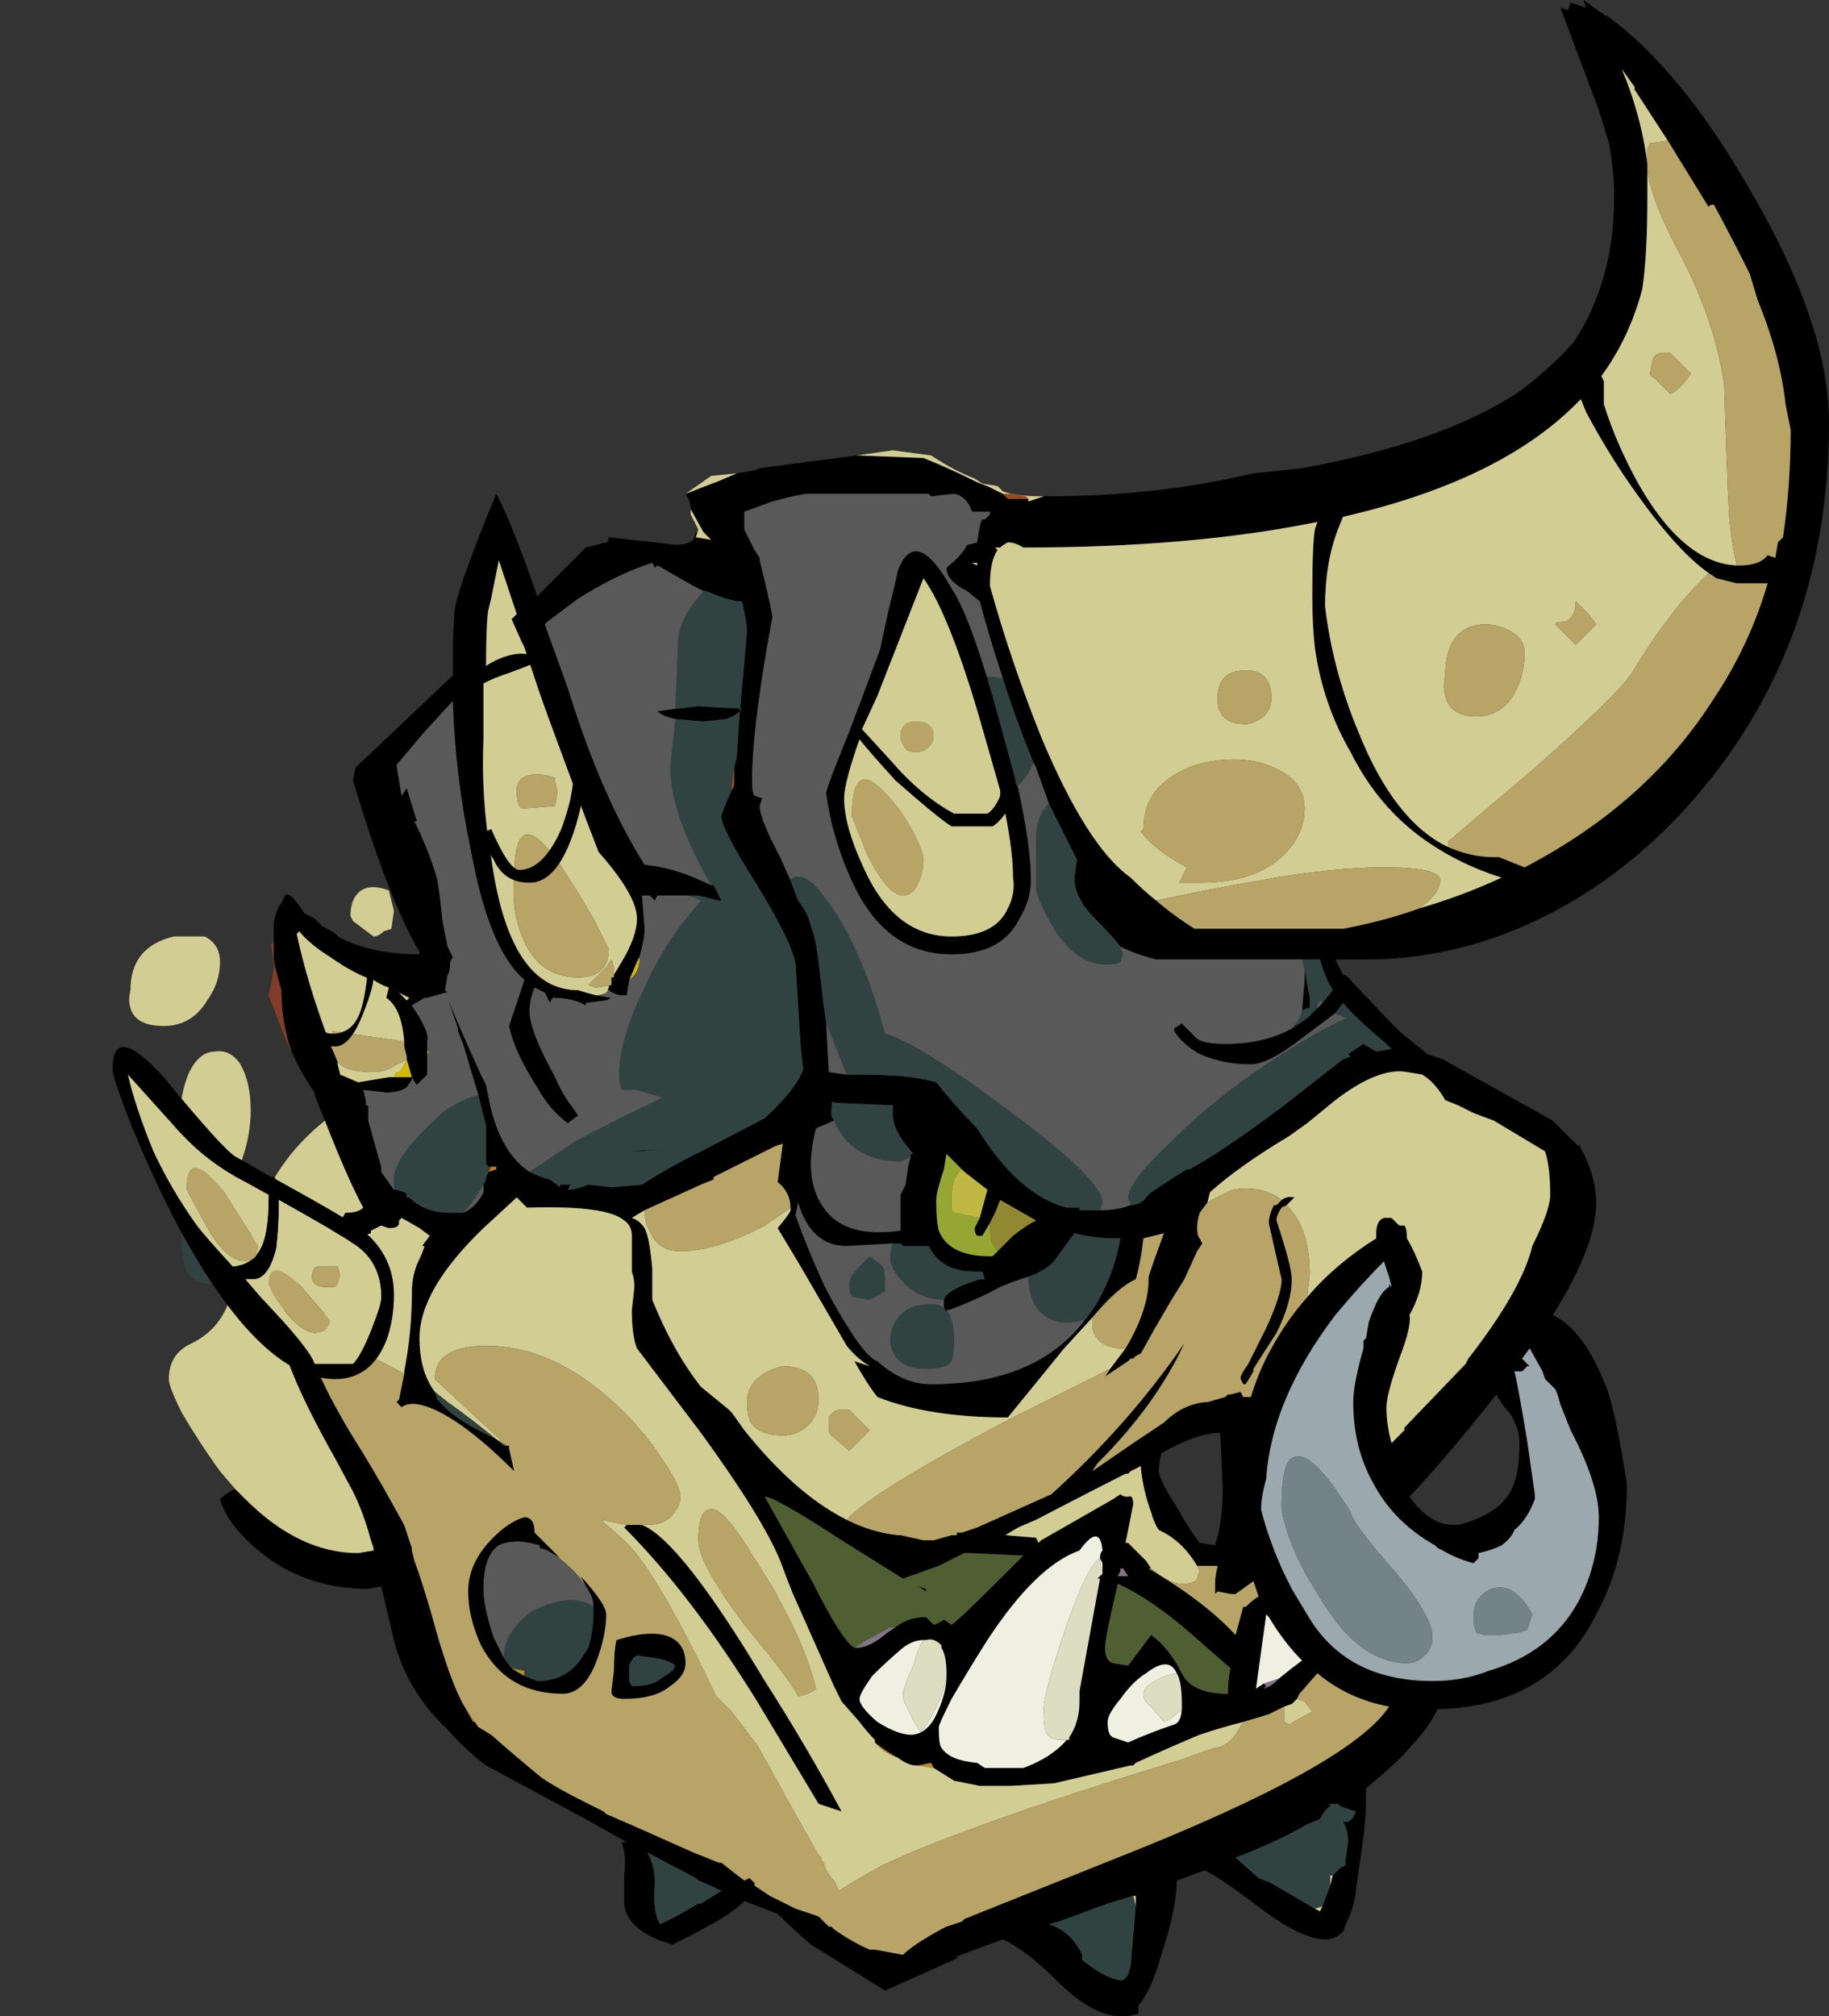 <?xml version="1.0" encoding="UTF-8" standalone="no"?>
<svg xmlns:ffdec="https://www.free-decompiler.com/flash" xmlns:xlink="http://www.w3.org/1999/xlink" ffdec:objectType="shape" height="39.4px" width="35.75px" xmlns="http://www.w3.org/2000/svg">
  <rect width="100%" height="100%" fill="#333333" stroke="none"/>
  <g transform="matrix(1.0, 0.0, 0.0, 1.0, 11.15, 38.7)">
    <path d="M22.85 -27.65 Q23.25 -27.65 23.4 -27.85 L23.55 -27.8 23.6 -28.1 23.7 -28.2 Q23.85 -29.2 23.85 -30.3 L23.75 -30.8 Q23.65 -31.75 23.2 -32.85 L23.05 -33.35 23.0 -33.45 Q22.7 -34.05 22.35 -34.7 22.25 -34.7 22.25 -34.65 L21.45 -35.95 20.8 -36.95 20.8 -37.0 20.55 -37.35 20.65 -37.1 Q20.95 -36.3 21.05 -35.5 L21.05 -35.4 21.05 -34.85 Q21.05 -33.7 20.95 -33.05 20.7 -32.1 20.15 -31.35 L20.2 -31.25 20.2 -30.8 Q20.45 -30.0 20.9 -29.2 21.8 -27.65 22.85 -27.65 M-5.8 -20.3 L-5.8 -20.65 Q-5.75 -20.95 -5.65 -21.05 L-5.6 -21.15 Q-5.55 -21.35 -5.3 -21.0 L-5.2 -20.85 -5.0 -20.75 -4.85 -20.6 Q-4.55 -20.45 -4.55 -20.4 -3.9 -20.05 -2.95 -20.05 L-2.95 -20.1 Q-3.55 -21.1 -4.25 -23.45 L-4.2 -23.7 -2.3 -25.5 Q-2.3 -26.6 -2.25 -26.85 -2.15 -27.35 -1.45 -29.05 -1.15 -28.5 -0.65 -27.05 L0.3 -28.0 0.9 -28.15 1.65 -28.1 2.05 -28.05 Q2.3 -28.05 2.4 -28.15 L2.45 -28.3 2.75 -28.25 2.45 -29.2 3.2 -29.35 3.7 -29.55 5.6 -29.8 6.9 -29.75 Q7.4 -29.55 7.9 -29.3 8.0 -29.25 8.15 -29.2 L8.45 -29.05 8.55 -28.95 8.95 -28.95 8.95 -28.9 9.25 -29.0 9.3 -29.0 Q11.45 -29.0 13.35 -29.45 L14.3 -29.55 Q17.05 -30.05 18.55 -31.05 19.15 -31.5 19.6 -32.0 20.4 -33.2 20.4 -34.85 20.4 -35.35 20.3 -35.9 L20.1 -36.55 19.35 -38.55 19.5 -38.5 19.55 -38.65 19.85 -38.55 19.8 -38.7 20.15 -38.45 Q20.2 -38.45 20.2 -38.4 L20.25 -38.4 Q21.7 -37.35 23.05 -35.0 24.6 -32.35 24.6 -30.45 24.6 -25.95 21.75 -22.85 20.45 -21.45 18.85 -20.7 17.25 -19.95 15.55 -19.95 L14.95 -19.95 Q15.05 -19.75 15.1 -19.65 L15.15 -19.65 16.05 -18.7 16.2 -18.55 16.75 -18.1 17.05 -18.0 19.2 -16.8 19.7 -16.3 19.7 -16.35 Q19.85 -16.1 19.95 -15.8 20.05 -15.45 20.05 -15.2 20.05 -14.35 19.2 -13.0 19.85 -12.7 20.3 -11.45 20.45 -10.9 20.55 -10.3 L20.65 -9.7 Q20.65 -8.3 20.1 -7.25 19.2 -5.35 16.95 -5.3 16.75 -4.9 16.45 -4.6 16.25 -4.35 15.9 -4.05 L15.55 -3.75 15.55 -3.45 Q15.55 -3.05 15.4 -2.1 L15.35 -1.75 15.35 -1.7 Q15.3 -1.4 15.2 -1.2 L15.1 -0.95 Q14.95 -0.8 14.75 -0.8 14.3 -0.8 13.5 -1.4 L13.3 -1.55 Q12.7 -2.0 12.4 -2.15 L11.85 -1.95 Q11.85 -1.4 11.55 -0.5 11.35 0.2 11.1 0.5 L11.1 0.65 10.9 0.7 10.75 0.7 Q10.2 0.7 9.5 0.0 8.9 -0.6 8.45 -0.8 L7.5 -0.45 7.6 -0.45 6.15 0.2 4.7 -0.7 Q4.35 -1.0 4.1 -1.25 L4.05 -1.3 3.4 -1.55 Q3.2 -1.35 2.85 -1.15 2.5 -0.95 2.0 -0.7 1.1 -0.95 1.05 -1.5 L1.05 -2.05 Q1.1 -2.45 1.0 -2.7 L1.1 -2.7 0.3 -3.15 -1.65 -4.2 Q-2.05 -4.5 -2.4 -4.9 -3.2 -5.65 -3.45 -6.65 L-3.7 -7.7 -3.95 -7.65 Q-5.2 -7.65 -6.1 -8.4 -6.7 -8.9 -6.85 -9.4 -6.7 -9.55 -6.55 -9.6 L-6.35 -9.4 Q-5.3 -8.35 -4.15 -8.35 L-3.85 -8.4 -3.85 -8.45 -3.9 -8.6 Q-4.05 -9.15 -4.25 -9.55 L-4.6 -10.2 Q-5.7 -12.15 -5.7 -12.9 L-4.7 -14.7 Q-4.5 -14.8 -4.4 -15.0 -4.15 -15.0 -4.05 -15.1 -4.35 -15.65 -4.8 -16.8 L-5.0 -17.3 -5.0 -17.35 Q-5.25 -17.7 -5.45 -18.15 L-5.5 -18.3 Q-5.65 -18.8 -5.65 -19.35 -5.8 -19.85 -5.8 -20.0 L-5.8 -20.3 M8.45 -25.45 Q8.2 -26.2 8.0 -26.95 L7.75 -27.15 Q7.35 -27.35 7.35 -27.6 L7.4 -27.65 Q7.65 -27.85 7.75 -28.05 L7.95 -28.1 Q8.0 -28.5 8.05 -28.55 L8.1 -28.55 8.2 -28.65 8.2 -28.7 7.85 -28.7 Q7.75 -29.0 7.5 -29.05 L7.05 -29.0 7.0 -29.05 4.65 -29.05 Q4.5 -29.05 3.95 -28.9 L3.4 -28.7 3.4 -28.35 3.6 -27.95 3.7 -27.8 3.7 -27.75 Q3.8 -27.35 3.9 -26.9 L3.95 -26.65 3.85 -26.1 Q3.55 -24.35 3.55 -23.45 3.55 -23.2 3.6 -23.15 L3.75 -23.1 3.7 -22.95 Q3.7 -22.7 4.1 -21.95 L4.3 -21.5 4.45 -21.1 Q4.65 -20.85 4.7 -20.6 4.8 -20.35 4.85 -19.9 L4.95 -19.05 5.0 -18.7 5.05 -17.75 5.4 -17.7 5.65 -17.7 Q6.65 -17.7 7.15 -17.55 7.55 -17.05 7.95 -16.65 8.75 -15.35 9.7 -15.1 L9.95 -15.1 9.95 -15.05 10.35 -15.05 Q10.7 -15.05 10.95 -15.15 L11.0 -15.15 Q11.2 -15.2 11.25 -15.3 L11.35 -15.4 Q11.8 -15.7 12.05 -15.85 L12.1 -15.85 Q12.75 -16.2 13.95 -17.1 L15.1 -18.0 15.25 -18.05 15.2 -18.1 15.5 -18.3 15.75 -18.15 16.05 -18.2 15.95 -18.3 Q15.35 -18.8 15.1 -19.1 L14.95 -18.9 14.35 -18.45 Q13.65 -17.9 13.3 -17.9 12.75 -17.9 12.3 -18.1 11.95 -18.3 11.8 -18.55 L11.8 -18.6 11.95 -18.7 12.25 -18.4 Q12.4 -18.3 12.8 -18.3 13.55 -18.3 14.1 -18.6 14.25 -18.7 14.4 -18.8 L14.6 -19.0 14.7 -19.1 14.9 -19.35 Q14.75 -19.6 14.65 -19.95 L14.3 -19.95 11.45 -19.95 Q11.05 -20.05 10.75 -20.2 10.6 -20.4 10.25 -20.75 9.85 -21.15 9.85 -21.55 L9.9 -21.9 Q9.65 -22.4 9.35 -23.0 L9.1 -23.7 9.05 -23.8 Q8.7 -24.65 8.45 -25.45 M14.3 -18.95 L14.35 -19.55 14.35 -19.75 14.45 -19.2 14.45 -19.0 14.4 -19.0 14.3 -18.95 M16.6 -20.95 Q17.45 -21.2 18.2 -21.55 17.4 -21.8 16.75 -22.25 15.8 -22.9 15.25 -24.0 14.7 -24.95 14.55 -26.05 14.5 -26.5 14.5 -27.05 14.5 -28.05 14.55 -28.35 L14.6 -28.5 Q12.15 -28.0 8.85 -28.0 8.7 -28.1 8.55 -28.1 8.45 -28.05 8.4 -28.0 L8.3 -28.0 8.35 -27.95 Q8.2 -27.75 8.2 -27.25 8.6 -25.8 9.2 -24.3 10.1 -22.15 10.95 -21.55 11.2 -21.3 11.45 -21.1 11.8 -20.8 12.2 -20.55 L14.15 -20.55 14.4 -20.55 15.1 -20.55 Q15.9 -20.7 16.6 -20.95 M22.25 -27.5 Q21.6 -27.95 20.7 -29.25 20.25 -29.9 19.85 -30.65 L19.75 -30.9 19.65 -30.8 Q18.15 -29.3 15.1 -28.6 L15.0 -28.35 Q14.75 -27.7 14.75 -26.85 14.9 -25.6 15.4 -24.4 16.1 -22.65 17.15 -22.15 17.6 -21.95 18.05 -21.95 L18.15 -21.95 18.65 -21.75 Q21.05 -23.0 22.35 -25.05 23.05 -26.1 23.4 -27.3 L22.8 -27.3 22.4 -27.4 22.25 -27.5 M14.4 -13.35 Q14.95 -14.0 15.75 -14.5 L15.75 -14.6 Q15.75 -14.85 15.9 -14.9 L16.05 -14.9 16.2 -14.75 16.3 -14.75 Q16.35 -14.7 16.35 -14.5 16.5 -14.25 16.65 -13.85 16.65 -13.45 16.4 -13.0 16.45 -12.8 16.2 -12.15 15.95 -11.45 15.95 -11.2 15.95 -10.85 16.05 -10.5 L16.3 -10.75 16.3 -10.8 17.5 -12.05 17.55 -12.15 Q18.6 -13.5 18.8 -14.35 19.15 -15.05 19.15 -15.35 19.15 -15.9 19.05 -16.2 L18.05 -16.8 17.65 -16.95 17.35 -17.1 17.1 -17.2 Q16.9 -17.55 16.65 -17.7 L16.35 -17.75 Q15.8 -17.85 14.95 -17.2 L14.4 -16.75 14.05 -16.5 Q13.05 -15.9 12.5 -15.4 L12.45 -15.2 12.3 -15.0 Q12.25 -14.85 12.25 -14.7 12.25 -14.55 12.3 -14.5 L12.35 -14.4 12.25 -14.25 12.0 -13.7 11.75 -13.3 11.4 -12.7 11.15 -12.25 11.05 -12.2 11.0 -12.15 10.95 -12.15 10.9 -12.1 10.45 -11.8 10.55 -11.95 10.85 -12.35 Q11.3 -13.1 11.3 -13.7 L11.3 -13.75 11.4 -14.05 11.6 -14.6 11.2 -14.5 Q11.15 -14.05 11.05 -13.7 10.7 -13.55 10.2 -12.95 L9.65 -12.35 8.55 -11.0 Q7.0 -11.0 6.0 -11.4 5.8 -11.65 5.55 -12.1 5.7 -12.05 5.85 -12.0 5.6 -12.15 5.4 -12.4 L4.5 -13.95 4.05 -14.7 Q4.3 -15.0 4.3 -15.05 L4.3 -15.1 Q4.3 -15.4 4.05 -15.6 L4.15 -16.35 4.0 -16.3 2.8 -15.7 2.8 -15.65 2.55 -15.55 1.45 -15.05 1.2 -14.9 Q1.35 -14.85 1.45 -14.7 1.55 -14.5 1.6 -13.9 L1.6 -13.3 Q2.0 -12.3 2.55 -11.6 L3.1 -11.15 3.15 -11.1 3.4 -10.75 Q4.4 -9.5 5.4 -9.0 5.9 -8.75 6.4 -8.7 L6.45 -8.7 6.9 -8.6 7.1 -8.6 7.45 -8.7 7.55 -8.7 7.55 -8.75 7.65 -8.75 7.95 -8.85 9.4 -9.5 Q10.9 -10.85 12.0 -12.45 11.45 -11.25 10.3 -10.1 L10.2 -9.95 11.0 -10.5 11.6 -10.9 Q11.95 -11.25 12.4 -11.3 L12.45 -11.3 12.8 -11.4 12.85 -11.45 12.9 -11.45 13.1 -11.5 13.15 -11.4 13.3 -11.4 Q13.45 -11.9 13.7 -12.35 14.0 -12.9 14.4 -13.35 M13.8 -15.15 Q13.95 -15.35 14.15 -15.3 L14.0 -15.15 13.9 -15.1 Q13.8 -14.95 13.8 -14.85 14.1 -13.95 14.1 -13.7 14.1 -13.25 13.8 -12.65 L13.35 -11.95 13.35 -11.9 13.2 -11.65 13.15 -11.65 13.1 -11.75 13.1 -11.8 13.15 -11.9 13.25 -12.05 13.6 -12.75 Q13.9 -13.4 13.9 -13.7 L13.75 -14.35 13.65 -14.8 Q13.65 -14.95 13.75 -15.15 L13.8 -15.15 M7.95 -27.7 L7.85 -27.7 7.95 -27.65 7.95 -27.7 M8.15 -25.9 L8.15 -25.9 M3.2 -23.7 L3.25 -23.9 3.3 -24.65 3.45 -26.35 Q3.45 -26.55 3.35 -26.95 L3.25 -26.95 Q3.0 -27.0 2.65 -27.15 L2.6 -27.15 2.4 -27.25 1.7 -27.65 1.65 -27.6 1.6 -27.7 Q0.95 -27.5 0.15 -27.0 L-0.45 -26.55 -0.5 -26.5 -0.05 -25.25 Q0.6 -23.15 1.45 -21.8 2.05 -21.75 2.75 -21.4 L2.8 -21.4 2.95 -21.1 2.9 -21.1 2.5 -21.2 2.3 -21.2 1.7 -21.2 1.65 -21.1 1.55 -21.2 1.4 -21.2 1.45 -20.55 Q1.45 -20.35 1.35 -20.0 L1.3 -19.9 1.15 -19.55 1.1 -19.25 0.95 -19.25 Q0.8 -19.3 0.75 -19.35 L0.7 -19.35 0.75 -19.4 0.75 -19.45 0.8 -19.45 0.8 -19.6 0.85 -19.6 0.85 -19.65 1.0 -19.9 Q1.3 -20.4 1.3 -20.75 1.3 -21.2 0.55 -22.05 L0.3 -22.7 Q-0.5 -24.85 -0.6 -25.15 L-0.9 -26.05 -0.95 -26.15 -1.15 -26.6 -1.05 -26.7 Q-1.25 -27.3 -1.4 -27.75 L-1.55 -27.0 -1.6 -26.8 Q-1.65 -26.6 -1.65 -25.5 L-1.7 -25.45 -1.7 -24.25 Q-1.75 -23.1 -1.55 -21.95 -1.2 -19.35 0.15 -19.35 0.3 -19.3 0.5 -19.25 L0.8 -19.2 0.7 -19.15 0.3 -19.1 0.3 -19.05 Q0.05 -19.2 -0.35 -19.2 L-0.4 -19.1 -0.5 -19.3 -0.7 -19.4 Q-0.8 -19.15 -0.8 -18.95 -0.8 -18.55 -0.3 -17.65 -0.15 -17.3 0.05 -17.05 L0.15 -16.9 -0.05 -16.75 Q-0.4 -17.0 -0.65 -17.45 -1.1 -18.15 -1.2 -18.65 L-0.9 -19.55 Q-1.6 -20.15 -1.95 -22.1 -2.25 -23.5 -2.3 -25.0 L-2.85 -24.4 -3.4 -23.75 -3.3 -23.15 -3.2 -23.3 -3.0 -22.65 -3.05 -22.65 Q-2.75 -22.05 -2.6 -21.5 -2.55 -21.2 -2.5 -20.7 L-2.4 -20.2 -2.3 -20.0 -2.35 -19.9 Q-2.35 -19.7 -2.4 -19.65 L-2.45 -19.35 -2.4 -19.3 -2.45 -19.3 -2.8 -19.2 -2.85 -19.2 -3.1 -19.05 -3.0 -18.9 Q-2.75 -18.5 -2.8 -18.35 L-2.8 -18.15 -2.8 -18.1 -2.8 -17.7 -3.0 -17.5 Q-3.05 -17.55 -3.1 -17.65 L-3.1 -17.6 -3.2 -17.45 Q-3.35 -17.35 -3.6 -17.35 L-4.05 -17.4 -4.0 -17.2 -4.0 -17.1 -3.95 -17.1 -3.95 -16.8 -3.7 -15.9 -3.7 -15.8 -3.45 -15.45 -3.4 -15.45 -3.25 -15.4 Q-3.2 -15.4 -3.2 -15.3 L-3.15 -15.3 Q-2.85 -15.0 -2.35 -15.0 L-2.1 -15.0 Q-1.85 -15.1 -1.7 -15.4 L-1.7 -15.55 -1.65 -15.65 -1.65 -15.7 -1.6 -15.8 -1.45 -15.85 -1.45 -15.9 -1.6 -15.9 -1.65 -15.95 -1.65 -16.7 -1.8 -17.3 -2.1 -18.3 -2.2 -18.55 -2.2 -18.6 -2.4 -19.2 Q-2.25 -18.8 -1.75 -17.7 L-1.65 -17.5 -1.6 -17.25 Q-1.4 -16.2 -0.8 -15.8 -0.6 -15.7 -0.4 -15.65 L-0.2 -15.5 -0.2 -15.55 0.0 -15.55 -0.05 -15.45 Q0.1 -15.45 0.35 -15.55 L0.8 -15.5 1.4 -15.55 Q1.85 -15.85 2.65 -16.25 L3.8 -16.85 Q4.4 -17.4 4.55 -17.8 L4.5 -18.25 4.4 -19.85 Q4.35 -20.25 3.65 -21.4 2.95 -22.5 2.95 -22.75 2.95 -22.8 3.15 -23.25 L3.2 -23.35 3.2 -23.7 M2.05 -24.85 L2.1 -24.85 2.5 -24.9 3.35 -24.85 Q3.3 -24.75 3.05 -24.65 L2.6 -24.6 2.05 -24.65 Q1.8 -24.7 1.7 -24.8 L2.05 -24.85 M1.15 -16.2 L1.85 -16.25 1.35 -16.2 1.15 -16.2 M5.95 -4.65 L5.95 -4.7 Q5.8 -4.85 5.65 -5.05 L5.3 -5.45 5.15 -5.75 4.35 -7.55 4.25 -7.8 4.1 -8.2 Q3.75 -9.05 2.55 -10.7 L1.3 -12.35 Q1.2 -12.6 1.2 -13.1 L1.25 -13.55 Q1.25 -13.7 1.2 -13.85 L1.2 -14.55 Q1.2 -14.75 1.05 -14.85 0.7 -15.15 -0.85 -15.1 L-1.05 -15.3 -1.7 -14.7 Q-2.95 -13.5 -2.95 -12.55 -2.95 -11.9 -2.65 -11.5 L-2.6 -11.35 -2.55 -11.3 Q-2.3 -11.0 -1.7 -10.7 L-1.4 -10.55 -1.25 -10.45 -1.3 -10.45 -1.25 -10.45 -1.2 -10.45 -1.2 -10.4 -1.1 -9.95 Q-2.0 -10.85 -2.65 -11.15 -3.1 -11.35 -3.3 -11.2 L-3.4 -11.3 -3.35 -11.35 -3.25 -11.85 -3.25 -11.9 Q-3.1 -12.65 -3.1 -13.45 -3.1 -13.8 -2.95 -14.1 -2.9 -14.2 -2.85 -14.35 L-2.9 -14.35 -2.75 -14.55 -2.95 -14.7 -3.3 -14.9 -3.35 -14.85 -3.35 -14.8 Q-3.35 -14.7 -3.55 -14.7 L-3.7 -14.75 -3.9 -14.65 -3.9 -14.6 Q-4.1 -14.55 -4.25 -14.4 L-5.1 -12.35 Q-4.9 -11.7 -4.3 -10.7 -3.8 -9.9 -3.5 -9.35 L-3.25 -8.9 -3.1 -8.45 -3.1 -8.4 -3.05 -8.2 Q-2.9 -7.8 -2.7 -7.1 -2.4 -6.0 -2.15 -5.5 L-2.1 -5.4 -1.9 -5.05 -1.85 -5.05 -1.8 -4.95 -1.55 -4.8 Q-1.1 -4.4 -0.55 -3.95 -0.25 -3.75 0.25 -3.5 L0.65 -3.3 0.7 -3.25 Q1.4 -2.95 2.4 -2.5 L2.9 -2.3 2.95 -2.3 Q3.2 -2.1 3.4 -1.95 L3.5 -2.0 3.6 -1.9 3.6 -1.85 3.9 -1.65 4.4 -1.4 4.85 -1.25 5.05 -1.05 5.1 -1.05 5.15 -1.0 Q5.5 -0.75 5.85 -0.6 L5.95 -0.6 6.5 -0.5 Q6.7 -0.7 7.25 -1.0 L7.35 -1.05 7.65 -1.15 7.7 -1.2 10.7 -2.4 Q15.25 -4.2 16.0 -5.35 15.2 -5.5 14.6 -6.0 L14.25 -5.6 14.2 -5.5 14.1 -5.4 13.95 -5.35 13.65 -5.2 13.15 -5.05 Q12.75 -4.95 12.3 -4.8 11.7 -4.55 11.05 -4.25 L11.0 -4.2 10.95 -4.2 9.45 -3.85 8.6 -3.8 8.0 -3.8 7.5 -3.9 7.1 -4.15 7.05 -4.25 6.8 -4.2 6.75 -4.2 Q6.6 -4.2 6.4 -4.35 6.2 -4.45 5.95 -4.65 M6.65 -16.1 L6.65 -16.15 6.7 -16.15 6.5 -16.4 Q6.3 -16.7 6.3 -16.9 L6.3 -17.1 5.15 -17.15 Q5.1 -17.25 5.1 -16.9 L5.15 -16.8 4.8 -16.65 Q4.7 -16.25 4.7 -15.95 4.7 -15.45 4.95 -15.1 5.35 -14.5 6.45 -14.65 L6.45 -15.35 6.55 -15.55 6.6 -15.9 6.65 -16.1 M6.3 -14.4 L5.4 -14.35 Q4.7 -14.35 4.45 -15.2 L4.4 -14.95 Q4.65 -14.25 5.0 -13.5 5.7 -12.2 6.0 -12.1 6.5 -11.65 7.05 -11.65 9.1 -11.65 10.05 -12.9 10.3 -13.2 10.45 -13.55 10.65 -13.95 10.75 -14.5 L10.65 -14.5 Q10.25 -14.5 9.85 -14.6 L9.45 -14.05 Q9.25 -13.85 8.95 -13.75 L8.65 -13.65 8.4 -13.55 Q7.95 -13.3 7.4 -13.1 L7.35 -13.1 7.35 -13.05 7.3 -13.15 Q7.3 -13.2 7.3 -13.25 L7.3 -13.3 Q7.35 -13.5 8.0 -13.7 L8.1 -13.7 8.05 -13.85 7.9 -13.85 Q7.25 -13.85 7.0 -14.35 L6.5 -14.35 6.45 -14.4 6.3 -14.4 M7.65 -15.85 L7.35 -16.15 7.3 -15.85 Q7.15 -15.4 7.15 -15.25 7.15 -14.85 7.2 -14.65 7.4 -14.15 8.2 -14.15 L8.25 -14.15 8.35 -14.25 8.65 -14.55 Q8.9 -14.75 9.1 -14.85 8.75 -15.05 8.4 -15.25 L8.3 -15.0 8.2 -14.8 8.05 -14.55 7.95 -14.55 Q7.9 -14.6 7.9 -14.7 L8.0 -14.9 8.15 -15.45 7.7 -15.8 7.65 -15.85 M6.35 -6.9 Q6.6 -7.1 6.95 -7.1 L7.1 -6.95 Q7.15 -6.95 7.3 -7.05 L7.45 -6.95 Q7.6 -7.05 8.4 -7.85 L8.85 -8.3 7.8 -8.35 7.7 -8.35 7.2 -8.1 6.5 -7.85 5.3 -8.6 Q4.0 -9.45 3.8 -9.45 L4.75 -7.75 Q5.3 -6.65 5.55 -6.5 L5.6 -6.5 Q5.85 -6.5 6.2 -6.8 L6.35 -6.9 M6.8 -7.7 L6.95 -7.65 6.95 -7.6 6.8 -7.7 M11.55 -10.3 Q11.5 -10.1 11.5 -9.95 11.5 -9.8 11.85 -9.25 12.1 -8.8 12.3 -8.55 L12.6 -8.5 Q12.75 -8.95 12.75 -9.65 L12.7 -10.7 Q12.25 -10.7 11.55 -10.3 M12.25 -8.1 Q11.95 -8.6 11.5 -8.8 11.4 -8.95 11.35 -9.15 11.2 -9.55 11.15 -10.0 L11.15 -10.05 10.95 -9.95 10.9 -9.9 10.85 -9.9 Q10.35 -9.65 9.1 -9.0 L8.75 -8.85 8.5 -8.7 9.1 -8.65 9.15 -8.55 9.2 -8.6 10.6 -9.4 10.75 -9.5 Q10.8 -9.45 10.9 -9.45 11.0 -9.5 11.0 -9.3 L10.85 -8.55 10.9 -8.55 11.25 -8.2 11.35 -8.05 11.3 -8.05 Q12.4 -7.4 13.0 -6.75 L13.15 -7.3 13.2 -7.3 Q13.35 -7.45 13.45 -7.5 L13.35 -7.8 13.0 -7.55 12.9 -7.55 12.65 -7.6 12.6 -7.55 12.6 -7.75 Q12.6 -7.9 12.65 -8.1 L12.25 -8.1 M10.4 -8.0 L10.4 -8.15 10.35 -8.25 Q10.35 -8.35 10.4 -8.4 10.35 -8.95 9.95 -8.4 9.1 -8.1 8.15 -6.65 7.8 -6.1 7.45 -5.5 7.2 -5.0 7.2 -4.95 7.2 -4.6 7.25 -4.55 7.4 -4.3 7.95 -4.25 L8.1 -4.15 8.85 -4.15 Q9.4 -4.35 9.7 -4.7 L9.75 -4.7 9.75 -4.75 Q9.95 -5.05 9.95 -5.45 L9.95 -5.65 10.35 -7.85 10.3 -7.85 10.4 -7.95 10.4 -8.0 M10.8 -8.05 L10.75 -8.05 10.75 -8.0 10.7 -7.9 10.9 -7.9 10.8 -8.05 M1.1 -8.9 L1.4 -8.9 Q2.15 -8.6 3.8 -5.85 4.6 -4.6 5.3 -3.3 L4.85 -3.45 3.65 -5.45 Q2.35 -7.55 1.05 -8.85 L1.1 -8.9 M0.45 -7.3 Q0.45 -7.5 0.3 -7.7 L0.2 -7.9 Q0.7 -7.35 0.7 -7.15 0.7 -6.8 0.55 -6.35 0.3 -5.6 -0.15 -5.6 -1.25 -5.6 -1.75 -6.55 -2.0 -7.1 -2.0 -7.6 -2.0 -8.25 -1.35 -8.8 -1.1 -9.0 -0.9 -9.05 -0.7 -9.05 -0.7 -8.75 L-0.2 -8.25 -0.45 -8.4 -0.6 -8.45 -0.6 -8.5 Q-1.1 -8.65 -1.4 -8.5 -1.7 -8.3 -1.7 -7.65 -1.7 -7.3 -1.5 -6.7 L-1.3 -6.3 -1.15 -6.1 Q-1.0 -6.0 -0.9 -5.95 L-0.65 -5.85 Q-0.05 -5.85 0.25 -6.35 L0.35 -6.5 Q0.45 -6.85 0.45 -7.2 L0.45 -7.3 M2.05 -6.15 Q1.95 -6.25 1.65 -6.3 L1.3 -6.35 Q1.2 -6.3 1.15 -6.15 1.15 -6.05 1.15 -5.85 L1.2 -5.75 Q1.55 -5.75 1.7 -5.85 L2.0 -6.05 2.05 -6.15 M2.25 -6.2 Q2.25 -5.95 1.95 -5.75 1.65 -5.5 1.05 -5.5 0.8 -5.5 0.8 -5.65 L0.85 -6.05 Q0.85 -6.45 0.9 -6.65 1.7 -6.9 2.05 -6.65 2.25 -6.5 2.25 -6.2 M2.95 -1.75 Q2.75 -1.85 2.5 -1.95 L2.45 -2.0 1.5 -2.5 Q1.65 -2.25 1.65 -1.9 1.6 -1.35 1.75 -1.1 1.9 -1.15 2.5 -1.5 L2.55 -1.5 2.95 -1.75 2.95 -1.75 M10.6 -6.2 L10.9 -6.15 11.35 -6.75 Q11.7 -6.5 11.95 -6.0 12.15 -5.6 12.85 -5.6 12.85 -5.85 12.9 -6.1 L12.1 -6.8 Q11.35 -7.45 10.7 -7.75 10.45 -6.7 10.45 -6.5 10.45 -6.25 10.6 -6.2 M11.85 -6.0 Q11.7 -6.35 11.25 -6.0 11.0 -5.85 10.75 -5.5 10.5 -5.2 10.5 -5.05 10.5 -4.8 10.6 -4.75 L10.9 -4.65 Q11.35 -4.85 11.8 -5.0 11.95 -5.05 11.95 -5.35 L11.95 -5.4 Q11.95 -5.85 11.85 -6.0 M7.35 -6.0 Q7.35 -6.35 7.25 -6.5 L7.25 -6.55 Q7.1 -6.7 6.95 -6.65 L6.9 -6.65 Q6.7 -6.65 6.5 -6.5 6.2 -6.25 5.9 -5.95 5.65 -5.6 5.65 -5.5 5.65 -5.35 6.0 -5.05 6.4 -4.8 6.65 -4.8 7.0 -4.8 7.2 -5.3 7.35 -5.65 7.35 -5.95 L7.35 -6.0 M11.0 -1.65 L10.5 -1.5 9.55 -1.15 9.35 -1.1 Q9.8 -0.95 10.0 -0.5 L10.0 -0.4 Q10.5 0.0 10.8 0.0 L10.9 -0.1 10.95 -0.3 11.05 -1.45 11.05 -1.65 11.0 -1.65 M18.75 -12.35 L18.6 -12.15 18.75 -12.0 18.7 -12.0 18.6 -11.9 18.45 -11.9 Q18.5 -11.75 18.7 -10.55 L18.85 -9.5 18.85 -9.4 Q18.7 -9.0 18.45 -8.8 18.4 -8.65 18.2 -8.5 18.0 -8.4 17.75 -8.35 L17.75 -8.25 Q17.7 -8.2 17.65 -8.15 17.3 -8.25 17.05 -8.4 L16.95 -8.45 16.9 -8.5 Q16.1 -8.95 15.7 -9.7 15.3 -10.4 15.3 -11.3 15.3 -11.65 15.5 -12.35 L15.5 -12.5 15.55 -12.55 15.6 -12.85 Q15.8 -13.45 16.0 -13.55 L16.0 -13.6 16.05 -13.55 16.0 -13.75 15.9 -14.05 Q15.45 -13.6 14.95 -13.0 13.7 -11.35 13.6 -9.8 13.5 -9.45 13.5 -9.2 13.65 -8.6 13.95 -7.95 L14.1 -7.65 14.4 -7.15 Q15.15 -5.85 16.85 -5.85 17.45 -5.85 17.95 -6.05 19.15 -6.4 19.7 -7.4 20.1 -8.15 20.1 -9.05 20.1 -9.7 19.55 -10.75 L19.35 -11.25 Q19.3 -11.45 19.25 -11.55 L19.05 -11.75 19.0 -11.9 18.75 -12.35 M18.1 -11.45 L17.9 -11.2 Q17.1 -10.2 16.4 -9.45 16.8 -8.9 17.25 -8.9 L17.35 -8.9 Q18.15 -9.1 18.4 -9.6 18.55 -9.9 18.55 -10.5 18.55 -10.8 18.35 -11.1 18.2 -11.25 18.1 -11.45 M16.25 -13.0 L16.25 -13.0 M13.15 -8.25 L13.2 -8.25 13.15 -8.25 M13.85 -5.9 L14.1 -6.1 14.3 -6.25 Q13.95 -6.6 13.65 -7.1 L13.6 -7.15 13.4 -5.7 13.55 -5.8 13.6 -5.75 13.55 -5.7 Q13.7 -5.75 13.8 -5.85 L13.85 -5.9 M14.9 -2.05 L15.05 -2.2 15.15 -2.25 15.15 -2.35 15.2 -2.7 Q15.2 -2.95 15.1 -3.1 L15.2 -3.1 Q15.3 -3.15 15.35 -3.3 L15.05 -3.4 15.0 -3.45 14.85 -3.45 14.85 -3.4 Q14.75 -3.35 14.65 -3.15 L14.4 -3.05 Q13.8 -2.7 13.0 -2.4 L13.45 -2.0 13.7 -1.9 14.55 -1.4 14.65 -1.35 14.7 -1.45 14.85 -1.85 14.9 -2.05 M-11.15 -20.2 L-11.15 -20.2 M-3.25 -18.3 L-3.25 -18.35 Q-3.3 -19.0 -3.6 -19.2 L-3.55 -19.4 Q-3.7 -19.45 -3.85 -19.55 -4.2 -19.65 -4.7 -20.0 -5.1 -20.25 -5.3 -20.5 L-5.35 -20.45 Q-5.15 -19.5 -4.7 -18.3 L-4.55 -17.95 -4.55 -17.9 -4.5 -17.7 -4.15 -17.55 -3.55 -17.65 -3.45 -17.65 -3.1 -17.65 -3.2 -18.0 -3.2 -18.05 -3.25 -18.25 -3.25 -18.3 M-3.15 -19.2 L-3.35 -19.3 -3.2 -19.15 -3.15 -19.2" fill="#000000" fill-rule="evenodd" stroke="none"/>
    <path d="M8.45 -29.05 L8.6 -29.05 8.9 -29.0 8.95 -28.95 8.55 -28.95 8.45 -29.05 M22.45 -30.8 L22.45 -30.8 M3.15 -23.25 L3.15 -23.3 Q3.15 -23.4 3.2 -23.7 L3.2 -23.35 3.15 -23.25" fill="#984923" fill-rule="evenodd" stroke="none"/>
    <path d="M-1.6 -15.9 L-1.45 -15.9 -1.45 -15.85 -1.6 -15.8 -1.55 -15.9 -1.6 -15.9" fill="#c27c12" fill-rule="evenodd" stroke="none"/>
    <path d="M5.95 -4.65 Q6.2 -4.45 6.4 -4.35 6.1 -4.45 5.95 -4.65 M6.75 -4.2 L6.8 -4.2 7.05 -4.25 7.1 -4.15 6.75 -4.2 M-1.8 -4.95 L-1.85 -5.05 -1.9 -5.05 -2.1 -5.4 -1.8 -4.95 M-0.9 -5.95 Q-1.0 -6.0 -1.15 -6.1 L-0.9 -6.05 -0.9 -5.95" fill="#bb8c1e" fill-rule="evenodd" stroke="none"/>
    <path d="M22.85 -27.65 Q21.8 -27.65 20.9 -29.2 20.45 -30.0 20.2 -30.8 L20.2 -31.25 20.15 -31.35 Q20.7 -32.1 20.95 -33.05 21.05 -33.7 21.05 -34.85 L21.05 -35.4 Q21.1 -34.85 21.65 -33.8 22.35 -32.5 22.55 -31.2 22.6 -29.55 22.65 -28.6 22.7 -28.05 22.8 -27.65 L22.85 -27.65 M21.05 -35.5 Q20.95 -36.3 20.65 -37.1 L20.55 -37.35 20.8 -37.0 20.8 -36.95 21.45 -35.95 21.1 -35.9 21.05 -35.8 21.05 -35.5 M5.6 -29.8 L6.3 -29.9 7.05 -29.8 Q7.5 -29.5 7.9 -29.35 L8.05 -29.25 8.35 -29.2 8.45 -29.1 Q8.7 -29.0 9.25 -29.0 L8.95 -28.9 8.95 -28.95 8.9 -29.0 8.6 -29.05 8.45 -29.05 8.15 -29.2 Q8.0 -29.25 7.9 -29.3 7.4 -29.55 6.9 -29.75 L5.6 -29.8 M-6.55 -9.6 L-6.85 -9.95 Q-7.25 -10.5 -7.6 -11.1 -7.85 -11.6 -7.85 -11.75 -7.85 -12.25 -7.4 -12.45 -6.9 -12.7 -6.7 -13.2 L-6.15 -14.85 Q-5.8 -16.0 -4.8 -16.8 -4.35 -15.65 -4.05 -15.1 -4.15 -15.0 -4.4 -15.0 -4.5 -14.8 -4.7 -14.7 L-5.7 -12.9 Q-5.7 -12.15 -4.6 -10.2 L-4.25 -9.55 Q-4.05 -9.15 -3.9 -8.6 L-3.85 -8.45 -3.85 -8.4 -4.15 -8.35 Q-5.3 -8.35 -6.35 -9.4 L-6.55 -9.6 M11.45 -21.1 Q11.2 -21.3 10.95 -21.55 10.1 -22.15 9.2 -24.3 8.6 -25.8 8.2 -27.25 8.2 -27.75 8.35 -27.95 L8.3 -28.0 8.4 -28.0 Q8.45 -28.05 8.55 -28.1 8.7 -28.1 8.85 -28.0 12.15 -28.0 14.6 -28.5 L14.55 -28.35 Q14.5 -28.05 14.5 -27.05 14.5 -26.5 14.55 -26.05 14.7 -24.95 15.25 -24.0 15.8 -22.9 16.75 -22.25 17.4 -21.8 18.2 -21.55 17.45 -21.2 16.6 -20.95 17.0 -21.25 17.0 -21.5 17.0 -21.75 15.9 -21.75 14.9 -21.75 13.5 -21.5 12.35 -21.3 11.45 -21.1 M17.15 -22.15 Q16.1 -22.65 15.4 -24.4 14.9 -25.6 14.75 -26.85 14.75 -27.7 15.0 -28.35 L15.1 -28.6 Q18.15 -29.3 19.65 -30.8 L19.75 -30.9 19.85 -30.65 Q20.25 -29.9 20.7 -29.25 21.6 -27.95 22.25 -27.5 21.5 -26.8 20.75 -25.55 20.45 -25.1 18.8 -23.65 L17.15 -22.25 17.15 -22.15 M22.45 -30.8 L22.45 -30.8 M12.75 -23.85 Q12.1 -23.8 11.65 -23.45 11.2 -23.1 11.2 -22.5 L11.15 -22.45 Q11.4 -22.1 12.05 -21.75 L11.9 -21.45 12.3 -21.45 Q13.4 -21.45 13.95 -22.0 14.35 -22.4 14.35 -22.9 14.35 -23.4 13.85 -23.65 13.4 -23.9 12.75 -23.85 M13.7 -25.05 Q13.7 -25.6 13.2 -25.6 12.65 -25.6 12.65 -25.05 12.65 -24.85 12.7 -24.8 12.8 -24.55 13.2 -24.55 13.35 -24.55 13.55 -24.7 13.7 -24.85 13.7 -25.05 M18.65 -25.95 Q18.65 -26.2 18.4 -26.35 18.15 -26.5 17.85 -26.5 17.1 -26.45 17.1 -25.5 17.05 -25.3 17.1 -25.1 17.2 -24.7 17.7 -24.7 18.2 -24.7 18.45 -25.15 18.65 -25.5 18.65 -25.95 M19.9 -26.7 L19.65 -26.95 Q19.65 -26.65 19.45 -26.55 19.25 -26.55 19.25 -26.5 L19.65 -26.1 Q19.8 -26.25 20.05 -26.5 L19.9 -26.7 M21.9 -31.4 L21.5 -31.8 Q21.2 -31.85 21.15 -31.65 L21.1 -31.4 Q21.1 -31.35 21.2 -31.3 L21.5 -31.0 Q21.7 -31.1 21.9 -31.4 M12.45 -15.2 L12.5 -15.4 Q13.05 -15.9 14.05 -16.5 L14.4 -16.75 14.95 -17.2 Q15.8 -17.85 16.35 -17.75 L16.65 -17.7 Q16.9 -17.55 17.1 -17.2 L17.35 -17.1 17.65 -16.95 18.05 -16.8 19.05 -16.2 Q19.15 -15.9 19.15 -15.35 19.15 -15.05 18.8 -14.35 18.6 -13.5 17.55 -12.15 L17.5 -12.05 16.3 -10.8 16.3 -10.75 16.05 -10.5 Q15.95 -10.85 15.95 -11.2 15.95 -11.45 16.2 -12.15 16.45 -12.8 16.4 -13.0 16.65 -13.45 16.65 -13.85 16.5 -14.25 16.35 -14.5 16.35 -14.7 16.3 -14.75 L16.2 -14.75 16.05 -14.9 15.9 -14.9 Q15.75 -14.85 15.75 -14.6 L15.75 -14.5 Q14.95 -14.0 14.4 -13.35 L14.45 -13.8 Q14.45 -14.7 14.0 -15.15 L14.15 -15.3 Q13.95 -15.35 13.8 -15.15 L13.9 -15.25 Q13.5 -15.55 12.95 -15.45 12.7 -15.35 12.45 -15.2 M5.4 -9.0 Q4.4 -9.5 3.4 -10.75 L3.15 -11.1 3.1 -11.15 2.55 -11.6 Q2.0 -12.3 1.6 -13.3 L1.6 -13.9 Q1.55 -14.5 1.45 -14.7 1.35 -14.85 1.2 -14.9 L1.45 -15.05 Q1.45 -14.8 1.55 -14.65 1.7 -14.25 2.15 -14.25 2.85 -14.25 3.8 -14.75 4.1 -14.95 4.3 -15.1 L4.3 -15.05 Q4.3 -15.0 4.05 -14.7 L4.5 -13.95 5.4 -12.4 Q5.6 -12.15 5.85 -12.0 5.7 -12.05 5.55 -12.1 5.8 -11.65 6.0 -11.4 7.0 -11.0 8.55 -11.0 L9.65 -12.35 10.2 -12.95 10.2 -12.75 Q10.3 -12.35 10.8 -12.35 L10.85 -12.35 10.55 -11.95 8.55 -10.95 Q5.9 -9.55 5.4 -9.0 M7.95 -27.7 L7.95 -27.65 7.85 -27.7 7.95 -27.7 M0.5 -19.25 Q0.3 -19.3 0.15 -19.35 -1.2 -19.35 -1.55 -21.95 -1.75 -23.1 -1.7 -24.25 L-1.7 -25.45 -1.65 -25.5 Q-1.65 -26.6 -1.6 -26.8 L-1.55 -27.0 -1.4 -27.75 Q-1.25 -27.3 -1.05 -26.7 L-1.15 -26.6 -0.95 -26.15 -0.9 -26.05 -0.6 -25.15 Q-0.5 -24.85 0.3 -22.7 L0.55 -22.05 Q1.3 -21.2 1.3 -20.75 1.3 -20.4 1.0 -19.9 L0.85 -19.65 0.85 -19.6 0.85 -19.8 0.8 -19.95 0.7 -19.8 0.35 -19.45 0.5 -19.4 0.8 -19.45 0.75 -19.45 0.75 -19.4 0.7 -19.3 Q0.6 -19.25 0.5 -19.25 M0.15 -19.6 Q0.75 -19.6 0.75 -20.15 L0.45 -20.75 Q0.1 -21.35 -0.2 -21.8 -1.1 -23.1 -1.1 -21.55 -1.15 -21.0 -1.0 -20.55 -0.7 -19.6 0.15 -19.6 M-2.65 -11.5 Q-2.95 -11.9 -2.95 -12.55 -2.95 -13.5 -1.7 -14.7 L-1.05 -15.3 -0.85 -15.1 Q0.7 -15.15 1.05 -14.85 1.2 -14.75 1.2 -14.55 L1.2 -13.85 Q1.25 -13.7 1.25 -13.55 L1.2 -13.1 Q1.2 -12.6 1.3 -12.35 L2.55 -10.7 Q3.75 -9.05 4.1 -8.2 L4.25 -7.8 4.35 -7.55 5.15 -5.75 5.3 -5.45 5.65 -5.05 Q5.8 -4.85 5.95 -4.7 L5.95 -4.65 Q6.1 -4.45 6.4 -4.35 6.6 -4.2 6.75 -4.2 L7.1 -4.15 7.5 -3.9 8.0 -3.8 8.6 -3.8 9.45 -3.85 10.95 -4.2 11.0 -4.2 11.05 -4.25 Q11.7 -4.55 12.3 -4.8 12.75 -4.95 13.15 -5.05 L13.0 -4.8 Q12.85 -4.6 12.65 -4.55 L12.6 -4.55 11.9 -4.3 Q7.8 -3.05 6.1 -2.25 5.55 -1.95 5.25 -1.75 L5.15 -1.95 5.1 -2.0 5.0 -2.15 4.95 -2.3 4.9 -2.35 4.9 -2.4 4.85 -2.45 4.2 -3.6 4.15 -3.7 3.65 -4.6 3.15 -5.25 2.85 -5.55 2.8 -5.65 Q1.7 -7.95 1.1 -8.55 L0.6 -9.0 1.1 -8.9 1.05 -8.85 Q2.35 -7.55 3.65 -5.45 L4.85 -3.45 5.3 -3.3 Q4.6 -4.6 3.8 -5.85 2.15 -8.6 1.4 -8.9 L1.5 -8.9 Q1.8 -8.9 1.95 -9.05 2.15 -9.25 2.15 -9.45 2.15 -9.65 1.85 -10.1 1.5 -10.65 1.05 -11.1 -0.25 -12.4 -1.65 -12.4 -2.2 -12.4 -2.45 -12.2 -2.65 -12.05 -2.65 -11.75 L-1.25 -10.45 -1.3 -10.45 Q-1.9 -10.95 -2.4 -11.3 L-2.65 -11.5 M13.95 -5.35 L14.1 -5.4 14.2 -5.5 14.35 -5.45 14.5 -5.25 Q14.3 -5.15 14.05 -5.0 L13.95 -5.05 13.95 -5.35 M-5.1 -12.35 L-4.25 -14.4 Q-4.1 -14.55 -3.9 -14.6 L-3.9 -14.65 -3.7 -14.75 -3.55 -14.7 Q-3.35 -14.7 -3.35 -14.8 L-3.35 -14.85 -3.3 -14.9 -2.95 -14.7 -2.75 -14.55 -2.9 -14.35 -2.85 -14.35 Q-2.9 -14.2 -2.95 -14.1 -3.1 -13.8 -3.1 -13.45 -3.1 -12.65 -3.25 -11.9 L-3.25 -11.85 Q-3.85 -12.2 -4.3 -12.35 L-5.1 -12.35 M11.35 -8.05 L11.25 -8.2 10.9 -8.55 10.85 -8.55 11.0 -9.3 Q11.0 -9.5 10.9 -9.45 10.8 -9.45 10.75 -9.5 L10.6 -9.4 9.2 -8.6 9.15 -8.55 9.1 -8.65 8.5 -8.7 8.75 -8.85 9.1 -9.0 Q10.35 -9.65 10.85 -9.9 L10.9 -9.9 10.95 -9.95 11.15 -10.05 11.15 -10.0 Q11.2 -9.55 11.35 -9.15 11.4 -8.95 11.5 -8.8 11.95 -8.6 12.25 -8.1 L12.3 -8.0 12.25 -7.85 Q12.2 -7.75 11.95 -7.75 11.7 -7.75 11.35 -8.05 M5.45 -11.15 Q5.15 -11.2 5.05 -11.0 L5.05 -10.75 Q5.05 -10.7 5.1 -10.65 L5.45 -10.35 Q5.6 -10.5 5.85 -10.75 L5.45 -11.15 M4.15 -12.0 Q3.9 -11.95 3.7 -11.8 3.45 -11.6 3.45 -11.3 3.45 -11.1 3.5 -10.95 3.65 -10.65 4.15 -10.65 4.45 -10.65 4.65 -10.85 4.85 -11.05 4.85 -11.35 4.85 -12.0 4.15 -12.0 M2.7 -9.2 Q2.5 -9.15 2.5 -8.6 2.5 -8.15 3.4 -6.95 4.35 -5.8 4.45 -5.55 4.7 -5.6 4.8 -5.7 4.6 -6.5 4.1 -7.4 L4.0 -7.6 3.5 -8.4 Q2.95 -9.3 2.7 -9.2 M2.95 -1.75 L2.95 -1.75 M11.05 -1.45 L11.0 -1.65 11.05 -1.65 11.05 -1.45 M14.55 -1.4 L14.7 -1.45 14.65 -1.35 14.55 -1.4 M14.85 -1.85 L14.85 -2.05 14.9 -2.05 14.85 -1.85 M-3.55 -21.3 L-3.45 -20.9 -3.5 -20.55 -3.65 -20.5 Q-3.75 -20.4 -3.85 -20.4 L-4.25 -20.7 -4.3 -20.8 Q-4.3 -21.1 -4.15 -21.25 -3.95 -21.45 -3.55 -21.3 M-0.25 -23.25 Q-0.3 -23.35 -0.3 -23.5 -0.6 -23.6 -0.8 -23.55 -1.05 -23.5 -1.05 -23.25 -1.05 -23.05 -1.0 -22.95 L-0.95 -22.9 -0.3 -22.95 -0.25 -23.25 M-6.85 -19.9 Q-6.85 -19.5 -7.1 -19.15 -7.4 -18.65 -7.95 -18.65 -8.5 -18.65 -8.6 -19.0 -8.65 -19.15 -8.6 -19.35 -8.6 -20.2 -7.75 -20.4 L-7.15 -20.4 Q-6.85 -20.25 -6.85 -19.9 M-6.45 -17.9 Q-6.25 -17.55 -6.25 -17.0 -6.25 -16.55 -6.4 -16.1 -6.6 -15.4 -7.1 -15.4 L-7.65 -16.6 Q-7.65 -17.3 -7.45 -17.75 -7.25 -18.15 -6.95 -18.15 -6.65 -18.2 -6.45 -17.9 M-4.7 -18.3 Q-5.15 -19.5 -5.35 -20.45 L-5.3 -20.5 Q-5.1 -20.25 -4.7 -20.0 -4.2 -19.65 -3.85 -19.55 -3.7 -19.45 -3.55 -19.4 L-3.6 -19.2 Q-3.3 -19.0 -3.25 -18.35 L-3.25 -18.3 -3.25 -18.35 -4.65 -18.55 -4.7 -18.3 M-3.45 -17.65 L-3.55 -17.65 -4.15 -17.55 -4.5 -17.7 -4.55 -17.9 -4.55 -17.95 Q-4.4 -17.75 -3.85 -17.75 -3.6 -17.75 -3.4 -17.9 -3.25 -17.95 -3.2 -18.0 -3.25 -17.85 -3.35 -17.75 L-3.4 -17.75 -3.45 -17.65 M-3.15 -19.2 L-3.2 -19.15 -3.35 -19.3 -3.15 -19.2" fill="#d2ce93" fill-rule="evenodd" stroke="none"/>
    <path d="M8.35 -14.25 L8.25 -14.15 8.2 -14.15 Q7.4 -14.15 7.2 -14.65 7.15 -14.85 7.15 -15.25 7.15 -15.4 7.3 -15.85 L7.35 -16.15 7.65 -15.85 Q7.45 -15.7 7.45 -15.3 7.45 -15.1 7.45 -15.05 L7.5 -15.0 8.0 -14.9 7.9 -14.7 Q7.9 -14.6 7.95 -14.55 L8.05 -14.55 8.2 -14.8 8.2 -14.75 Q8.2 -14.5 8.25 -14.4 L8.35 -14.25" fill="#95a633" fill-rule="evenodd" stroke="none"/>
    <path d="M0.7 -19.3 L0.75 -19.4 0.7 -19.35 0.75 -19.35 0.7 -19.3 M0.85 -19.6 L0.85 -19.65 0.85 -19.6 M1.35 -20.0 L1.35 -19.95 Q1.35 -19.7 1.15 -19.55 L1.3 -19.9 1.35 -20.0 M-2.8 -18.15 L-2.75 -18.15 -2.8 -18.1 -2.8 -18.15 M-3.2 -18.0 L-3.1 -17.65 -3.45 -17.65 -3.4 -17.75 -3.35 -17.75 Q-3.25 -17.85 -3.2 -18.0" fill="#d2b906" fill-rule="evenodd" stroke="none"/>
    <path d="M-5.45 -18.15 L-5.55 -18.35 -5.9 -19.25 Q-5.8 -19.65 -5.8 -19.85 L-5.85 -20.25 -5.8 -20.3 -5.8 -20.0 Q-5.8 -19.85 -5.65 -19.35 -5.65 -18.8 -5.5 -18.3 L-5.45 -18.15" fill="#833c27" fill-rule="evenodd" stroke="none"/>
    <path d="M21.45 -35.95 L22.25 -34.65 Q22.25 -34.7 22.35 -34.7 22.7 -34.05 23.0 -33.45 L23.05 -33.35 23.2 -32.85 Q23.65 -31.75 23.75 -30.8 L23.85 -30.3 Q23.85 -29.2 23.7 -28.2 L23.6 -28.1 23.55 -27.8 23.4 -27.85 Q23.25 -27.65 22.85 -27.65 L22.8 -27.65 Q22.7 -28.05 22.65 -28.6 22.6 -29.55 22.55 -31.2 22.35 -32.5 21.65 -33.8 21.1 -34.85 21.05 -35.4 L21.05 -35.5 21.05 -35.8 21.1 -35.9 21.45 -35.95 M11.45 -21.1 Q12.35 -21.3 13.5 -21.5 14.9 -21.75 15.9 -21.75 17.0 -21.75 17.0 -21.5 17.0 -21.25 16.6 -20.95 15.9 -20.7 15.1 -20.55 L14.4 -20.55 14.15 -20.55 12.2 -20.55 Q11.8 -20.8 11.45 -21.1 M22.25 -27.5 L22.4 -27.4 22.8 -27.3 23.4 -27.3 Q23.05 -26.1 22.35 -25.05 21.05 -23.0 18.65 -21.75 L18.15 -21.95 18.05 -21.95 Q17.6 -21.95 17.15 -22.15 L17.15 -22.25 18.8 -23.65 Q20.45 -25.1 20.75 -25.55 21.5 -26.8 22.25 -27.5 M21.9 -31.4 Q21.7 -31.1 21.5 -31.0 L21.2 -31.3 Q21.1 -31.35 21.1 -31.4 L21.15 -31.65 Q21.2 -31.85 21.5 -31.8 L21.9 -31.4 M19.9 -26.7 L20.05 -26.5 Q19.8 -26.25 19.65 -26.1 L19.25 -26.5 Q19.25 -26.55 19.45 -26.55 19.65 -26.65 19.65 -26.95 L19.9 -26.7 M18.65 -25.95 Q18.65 -25.5 18.45 -25.15 18.2 -24.7 17.7 -24.7 17.2 -24.7 17.1 -25.1 17.05 -25.3 17.1 -25.5 17.1 -26.45 17.85 -26.5 18.15 -26.5 18.4 -26.35 18.65 -26.2 18.65 -25.95 M13.7 -25.05 Q13.7 -24.85 13.55 -24.7 13.35 -24.55 13.2 -24.55 12.8 -24.55 12.7 -24.8 12.65 -24.85 12.65 -25.05 12.65 -25.6 13.2 -25.6 13.7 -25.6 13.7 -25.05 M12.75 -23.85 Q13.4 -23.9 13.85 -23.65 14.35 -23.4 14.35 -22.9 14.35 -22.4 13.95 -22.0 13.4 -21.45 12.3 -21.45 L11.9 -21.45 12.05 -21.75 Q11.4 -22.1 11.15 -22.45 L11.2 -22.5 Q11.2 -23.1 11.65 -23.45 12.1 -23.8 12.75 -23.85 M14.4 -13.35 Q14.0 -12.9 13.7 -12.35 13.45 -11.9 13.3 -11.4 L13.15 -11.4 13.1 -11.5 12.9 -11.45 12.85 -11.45 12.8 -11.4 12.45 -11.3 12.4 -11.3 Q11.95 -11.25 11.6 -10.9 L11.0 -10.5 10.2 -9.95 10.3 -10.1 Q11.45 -11.25 12.0 -12.45 10.9 -10.85 9.4 -9.5 L7.95 -8.85 7.65 -8.75 7.55 -8.75 7.55 -8.7 7.45 -8.7 7.1 -8.6 6.9 -8.6 6.45 -8.7 6.4 -8.7 Q5.9 -8.75 5.4 -9.0 5.9 -9.55 8.55 -10.95 L10.55 -11.95 10.45 -11.8 10.9 -12.1 10.95 -12.15 11.0 -12.15 11.05 -12.2 11.15 -12.25 11.4 -12.7 11.75 -13.3 12.0 -13.7 12.25 -14.25 12.35 -14.4 12.3 -14.5 Q12.25 -14.55 12.25 -14.7 12.25 -14.85 12.3 -15.0 L12.45 -15.2 Q12.7 -15.35 12.95 -15.45 13.5 -15.55 13.9 -15.25 L13.8 -15.15 13.75 -15.15 Q13.65 -14.95 13.65 -14.8 L13.75 -14.35 13.9 -13.7 Q13.9 -13.4 13.6 -12.75 L13.25 -12.05 13.15 -11.9 13.1 -11.8 13.1 -11.75 13.15 -11.65 13.2 -11.65 13.35 -11.9 13.35 -11.95 13.8 -12.65 Q14.1 -13.25 14.1 -13.7 14.1 -13.95 13.8 -14.85 13.8 -14.95 13.9 -15.1 L14.0 -15.15 Q14.45 -14.7 14.45 -13.8 L14.4 -13.35 M1.45 -15.05 L2.55 -15.55 2.8 -15.65 2.8 -15.7 4.0 -16.3 4.15 -16.35 4.05 -15.6 Q4.3 -15.4 4.3 -15.1 4.1 -14.95 3.8 -14.75 2.85 -14.25 2.15 -14.25 1.7 -14.25 1.55 -14.65 1.45 -14.8 1.45 -15.05 M10.2 -12.95 Q10.7 -13.55 11.05 -13.7 11.15 -14.05 11.2 -14.5 L11.6 -14.6 11.4 -14.05 11.3 -13.75 11.3 -13.7 Q11.3 -13.1 10.85 -12.35 L10.8 -12.35 Q10.3 -12.35 10.2 -12.75 L10.2 -12.95 M0.8 -19.45 L0.5 -19.4 0.35 -19.45 0.7 -19.8 0.8 -19.95 0.85 -19.8 0.85 -19.6 0.8 -19.6 0.8 -19.45 M0.15 -19.6 Q-0.7 -19.6 -1.0 -20.55 -1.15 -21.0 -1.1 -21.55 -1.1 -23.1 -0.2 -21.8 0.1 -21.35 0.45 -20.75 L0.75 -20.15 Q0.75 -19.6 0.15 -19.6 M13.15 -5.05 L13.65 -5.2 13.95 -5.35 13.95 -5.05 14.05 -5.0 Q14.3 -5.15 14.5 -5.25 L14.35 -5.45 14.2 -5.5 14.25 -5.6 14.6 -6.0 Q15.2 -5.5 16.0 -5.35 15.25 -4.2 10.7 -2.4 L7.7 -1.2 7.65 -1.15 7.35 -1.05 7.25 -1.0 Q6.7 -0.7 6.5 -0.5 L5.95 -0.6 5.85 -0.6 Q5.5 -0.75 5.15 -1.0 L5.1 -1.05 5.05 -1.05 4.85 -1.25 4.4 -1.4 3.9 -1.65 3.6 -1.85 3.6 -1.9 3.5 -2.0 3.4 -1.95 Q3.2 -2.1 2.95 -2.3 L2.9 -2.3 2.4 -2.5 Q1.4 -2.95 0.7 -3.25 L0.65 -3.3 0.25 -3.5 Q-0.25 -3.75 -0.55 -3.95 -1.1 -4.4 -1.55 -4.8 L-1.8 -4.95 -2.1 -5.4 -2.15 -5.5 Q-2.4 -6.0 -2.7 -7.1 -2.9 -7.8 -3.05 -8.2 L-3.1 -8.4 -3.1 -8.45 -3.25 -8.9 -3.5 -9.35 Q-3.8 -9.9 -4.3 -10.7 -4.9 -11.7 -5.1 -12.35 L-4.3 -12.35 Q-3.85 -12.2 -3.25 -11.85 L-3.35 -11.35 -3.4 -11.3 -3.3 -11.2 Q-3.1 -11.35 -2.65 -11.15 -2.0 -10.85 -1.1 -9.95 L-1.2 -10.4 -1.2 -10.45 -1.25 -10.45 -2.65 -11.75 Q-2.65 -12.05 -2.45 -12.2 -2.2 -12.4 -1.65 -12.4 -0.25 -12.4 1.05 -11.1 1.5 -10.65 1.85 -10.1 2.15 -9.65 2.15 -9.45 2.15 -9.25 1.95 -9.05 1.8 -8.9 1.5 -8.9 L1.4 -8.9 1.1 -8.9 0.6 -9.0 1.1 -8.55 Q1.7 -7.95 2.8 -5.65 L2.85 -5.55 3.15 -5.25 3.65 -4.6 4.15 -3.7 4.2 -3.6 4.85 -2.45 4.9 -2.4 4.9 -2.35 4.95 -2.3 5.0 -2.15 5.1 -2.0 5.15 -1.95 5.25 -1.75 Q5.55 -1.95 6.1 -2.25 7.8 -3.05 11.9 -4.3 L12.6 -4.55 12.65 -4.55 Q12.85 -4.6 13.0 -4.8 L13.15 -5.05 M11.35 -8.05 Q11.7 -7.75 11.95 -7.75 12.2 -7.75 12.25 -7.85 L12.3 -8.0 12.25 -8.1 12.65 -8.1 Q12.6 -7.9 12.6 -7.75 L12.6 -7.55 12.65 -7.6 12.9 -7.55 13.0 -7.55 13.35 -7.8 13.45 -7.5 Q13.35 -7.45 13.2 -7.3 L13.15 -7.3 13.0 -6.75 Q12.4 -7.4 11.3 -8.05 L11.35 -8.05 M4.15 -12.0 Q4.85 -12.0 4.85 -11.35 4.85 -11.05 4.65 -10.85 4.45 -10.65 4.15 -10.65 3.65 -10.65 3.5 -10.95 3.45 -11.1 3.45 -11.3 3.45 -11.6 3.7 -11.8 3.9 -11.95 4.15 -12.0 M5.45 -11.15 L5.85 -10.75 Q5.6 -10.5 5.45 -10.35 L5.1 -10.65 Q5.05 -10.7 5.05 -10.75 L5.05 -11.0 Q5.15 -11.2 5.45 -11.15 M0.3 -7.7 L0.2 -7.85 Q-0.1 -8.2 -0.45 -8.4 L-0.2 -8.25 -0.7 -8.75 Q-0.7 -9.05 -0.9 -9.05 -1.1 -9.0 -1.35 -8.8 -2.0 -8.25 -2.0 -7.6 -2.0 -7.1 -1.75 -6.55 -1.25 -5.6 -0.15 -5.6 0.3 -5.6 0.55 -6.35 0.7 -6.8 0.7 -7.15 0.7 -7.35 0.2 -7.9 L0.3 -7.7 M2.7 -9.2 Q2.95 -9.3 3.5 -8.4 L4.0 -7.6 4.1 -7.4 Q4.6 -6.5 4.8 -5.7 4.7 -5.6 4.45 -5.55 4.35 -5.8 3.4 -6.95 2.5 -8.15 2.5 -8.6 2.5 -9.15 2.7 -9.2 M2.25 -6.2 Q2.25 -6.5 2.05 -6.65 1.7 -6.9 0.9 -6.65 0.85 -6.45 0.85 -6.05 L0.8 -5.65 Q0.8 -5.5 1.05 -5.5 1.65 -5.5 1.95 -5.75 2.25 -5.95 2.25 -6.2 M-0.25 -23.25 L-0.3 -22.95 -0.95 -22.9 -1.0 -22.95 Q-1.05 -23.05 -1.05 -23.25 -1.05 -23.5 -0.8 -23.55 -0.6 -23.6 -0.3 -23.5 -0.3 -23.35 -0.25 -23.25 M-4.7 -18.3 L-4.65 -18.55 -3.25 -18.35 -3.25 -18.3 -3.25 -18.25 -3.2 -18.05 -3.2 -18.0 Q-3.25 -17.95 -3.4 -17.9 -3.6 -17.75 -3.85 -17.75 -4.4 -17.75 -4.55 -17.95 L-4.7 -18.3" fill="#b8a467" fill-rule="evenodd" stroke="none"/>
    <path d="M8.35 -14.25 L8.25 -14.4 Q8.2 -14.5 8.2 -14.75 L8.2 -14.8 8.3 -15.0 8.4 -15.25 Q8.75 -15.05 9.1 -14.85 8.9 -14.75 8.65 -14.55 L8.35 -14.25" fill="#918931" fill-rule="evenodd" stroke="none"/>
    <path d="M8.0 -14.9 L7.5 -15.0 7.45 -15.05 Q7.45 -15.1 7.45 -15.3 7.45 -15.7 7.65 -15.85 L7.7 -15.8 8.15 -15.45 8.0 -14.9" fill="#c0b743" fill-rule="evenodd" stroke="none"/>
    <path d="M6.35 -6.9 L6.2 -6.8 Q5.85 -6.5 5.6 -6.5 L5.55 -6.5 5.7 -6.6 6.25 -6.9 6.35 -6.9 M10.8 -8.05 L10.9 -7.9 10.7 -7.9 10.75 -8.0 10.75 -8.05 10.8 -8.05 M13.55 -5.8 L13.85 -5.9 13.8 -5.85 Q13.7 -5.75 13.55 -5.7 L13.6 -5.75 13.55 -5.8" fill="#817485" fill-rule="evenodd" stroke="none"/>
    <path d="M6.8 -7.7 L6.95 -7.6 6.95 -7.65 6.8 -7.7 M5.55 -6.5 Q5.3 -6.65 4.75 -7.75 L3.8 -9.45 Q4.0 -9.45 5.3 -8.6 L6.5 -7.85 7.2 -8.1 7.7 -8.35 7.8 -8.35 8.85 -8.3 8.4 -7.85 Q7.6 -7.05 7.45 -6.95 L7.3 -7.05 Q7.15 -6.95 7.1 -6.95 L6.95 -7.1 Q6.6 -7.1 6.35 -6.9 L6.25 -6.9 5.7 -6.6 5.55 -6.5 M10.6 -6.2 Q10.45 -6.25 10.45 -6.5 10.45 -6.7 10.7 -7.75 11.35 -7.45 12.1 -6.8 L12.9 -6.1 Q12.85 -5.85 12.85 -5.6 12.15 -5.6 11.95 -6.0 11.7 -6.5 11.35 -6.75 L10.9 -6.15 10.6 -6.2" fill="#4f5f32" fill-rule="evenodd" stroke="none"/>
    <path d="M4.3 -21.5 L4.35 -21.55 Q4.6 -21.65 4.9 -21.25 5.65 -20.35 6.15 -18.5 6.75 -18.35 8.5 -17.05 10.4 -15.65 10.4 -15.2 L10.35 -15.05 9.95 -15.05 9.95 -15.1 9.7 -15.1 Q8.75 -15.35 7.95 -16.65 7.55 -17.05 7.15 -17.55 6.65 -17.7 5.65 -17.7 L5.4 -17.7 5.0 -18.7 4.95 -19.05 4.85 -19.9 Q4.8 -20.35 4.7 -20.6 4.65 -20.85 4.45 -21.1 L4.3 -21.5 M10.95 -15.15 L10.9 -15.3 Q10.9 -15.6 11.75 -16.4 12.55 -17.2 13.6 -17.9 14.5 -18.5 15.15 -18.8 L14.95 -18.9 15.1 -19.1 Q15.35 -18.8 15.95 -18.3 L16.05 -18.2 15.75 -18.15 15.5 -18.3 15.2 -18.1 15.25 -18.05 15.1 -18.0 13.95 -17.1 Q12.75 -16.2 12.1 -15.85 L12.05 -15.85 Q11.8 -15.7 11.35 -15.4 L11.25 -15.3 Q11.2 -15.2 11.0 -15.15 L10.95 -15.15 M14.1 -18.6 L14.25 -18.8 14.3 -18.95 14.4 -19.0 14.45 -19.0 14.45 -19.2 14.35 -19.75 14.3 -19.95 14.65 -19.95 Q14.75 -19.6 14.9 -19.35 L14.7 -19.1 14.65 -19.15 14.6 -19.05 14.6 -19.0 14.4 -18.8 Q14.25 -18.7 14.1 -18.6 M10.75 -20.2 L10.8 -20.05 10.75 -19.9 Q10.7 -19.85 10.45 -19.85 9.9 -19.85 9.45 -20.55 9.1 -21.15 9.1 -21.35 L9.1 -22.3 Q9.1 -22.75 9.35 -23.0 9.65 -22.4 9.9 -21.9 L9.85 -21.55 Q9.85 -21.15 10.25 -20.75 10.6 -20.4 10.75 -20.2 M9.05 -23.8 Q8.95 -23.55 8.8 -23.4 8.4 -22.95 7.75 -22.95 L8.0 -25.5 8.45 -25.45 Q8.7 -24.65 9.05 -23.8 M14.4 -20.55 L14.15 -20.55 14.4 -20.55 M2.6 -27.15 L2.65 -27.15 Q3.0 -27.0 3.25 -26.95 L3.35 -26.95 Q3.45 -26.55 3.45 -26.35 L3.3 -24.65 3.25 -23.9 3.2 -23.7 Q3.15 -23.4 3.15 -23.3 L3.15 -23.25 Q2.95 -22.8 2.95 -22.75 2.95 -22.5 3.65 -21.4 4.35 -20.25 4.4 -19.85 L4.5 -18.25 4.55 -17.8 Q4.4 -17.4 3.8 -16.85 L2.65 -16.25 Q1.85 -15.85 1.4 -15.55 L0.8 -15.5 0.35 -15.55 Q0.1 -15.45 -0.05 -15.45 L0.0 -15.55 -0.2 -15.55 -0.2 -15.5 -0.4 -15.65 Q-0.6 -15.7 -0.8 -15.8 L0.1 -16.4 Q0.95 -16.85 1.8 -17.25 L1.3 -17.4 1.0 -17.4 Q0.95 -17.55 0.95 -17.7 0.95 -18.35 1.4 -19.3 1.8 -20.2 2.3 -20.8 L2.55 -21.1 2.7 -21.05 2.3 -21.2 2.5 -21.2 2.9 -21.1 2.95 -21.1 2.8 -21.4 2.75 -21.4 Q1.95 -22.8 1.95 -23.7 L2.05 -24.65 2.6 -24.6 3.05 -24.65 Q3.3 -24.75 3.35 -24.85 L2.5 -24.9 2.1 -24.85 2.05 -24.85 2.1 -26.1 Q2.1 -26.5 2.4 -26.9 L2.6 -27.15 M-3.45 -15.45 L-3.45 -15.7 Q-3.45 -15.9 -3.15 -16.3 -2.8 -16.7 -2.45 -17.0 -2.05 -17.25 -1.8 -17.3 L-1.65 -16.7 -1.65 -15.95 -1.6 -15.9 -1.55 -15.9 -1.6 -15.8 -1.65 -15.7 -1.65 -15.65 -1.7 -15.55 Q-1.9 -15.2 -2.1 -15.0 L-2.35 -15.0 Q-2.85 -15.0 -3.15 -15.3 L-3.2 -15.3 Q-3.2 -15.4 -3.25 -15.4 L-3.4 -15.45 -3.45 -15.45 M1.15 -16.2 L1.35 -16.2 1.85 -16.25 1.15 -16.2 M-1.3 -10.45 L-1.25 -10.45 -1.4 -10.55 -1.7 -10.7 Q-2.3 -11.0 -2.55 -11.3 L-2.6 -11.35 -2.65 -11.5 -2.4 -11.3 Q-1.9 -10.95 -1.3 -10.45 M5.15 -16.8 L5.1 -16.9 Q5.1 -17.25 5.15 -17.15 L6.3 -17.1 6.3 -16.9 Q6.3 -16.7 6.5 -16.4 L6.7 -16.15 6.65 -16.15 6.65 -16.1 Q6.5 -16.0 6.45 -16.0 5.8 -16.0 5.4 -16.4 5.2 -16.65 5.15 -16.8 M6.3 -14.4 L6.45 -14.4 6.5 -14.35 7.0 -14.35 Q7.25 -13.85 7.9 -13.85 L8.05 -13.85 8.1 -13.7 8.0 -13.7 Q7.35 -13.5 7.3 -13.3 6.8 -13.3 6.45 -13.7 6.25 -13.95 6.25 -14.1 6.25 -14.3 6.3 -14.4 M7.3 -13.15 L7.35 -13.05 7.35 -13.1 Q7.5 -12.9 7.5 -12.55 7.5 -12.2 7.45 -12.1 7.35 -11.95 6.95 -11.95 6.5 -11.95 6.35 -12.2 6.25 -12.35 6.25 -12.5 6.25 -12.8 6.45 -13.0 6.65 -13.2 6.9 -13.2 7.15 -13.25 7.3 -13.15 M8.95 -13.75 Q9.25 -13.85 9.45 -14.05 L9.85 -14.6 Q10.25 -14.5 10.65 -14.5 L10.75 -14.5 Q10.65 -13.95 10.45 -13.55 10.3 -13.2 10.05 -12.9 L9.75 -12.85 Q9.25 -12.85 9.05 -13.25 8.95 -13.5 8.95 -13.75 M6.1 -13.45 L6.05 -13.4 Q5.95 -13.35 5.85 -13.3 L5.55 -13.35 Q5.45 -13.35 5.45 -13.6 5.45 -13.75 5.65 -13.95 L5.85 -14.15 6.05 -14.0 Q6.15 -13.95 6.15 -13.7 L6.15 -13.45 6.1 -13.45 M-1.3 -6.3 L-1.3 -6.35 Q-1.3 -6.7 -0.95 -7.05 -0.7 -7.3 -0.25 -7.4 0.15 -7.5 0.45 -7.3 L0.45 -7.2 Q0.45 -6.85 0.35 -6.5 L0.25 -6.35 Q-0.05 -5.85 -0.65 -5.85 L-0.9 -5.95 -0.9 -6.05 -1.15 -6.1 -1.3 -6.3 M2.05 -6.15 L2.0 -6.05 1.7 -5.85 Q1.55 -5.75 1.2 -5.75 L1.15 -5.85 Q1.15 -6.05 1.15 -6.15 1.2 -6.3 1.3 -6.35 L1.65 -6.3 Q1.95 -6.25 2.05 -6.15 M2.95 -1.75 L2.55 -1.5 2.5 -1.5 Q1.9 -1.15 1.75 -1.1 1.6 -1.35 1.65 -1.9 1.65 -2.25 1.5 -2.5 L2.45 -2.0 2.5 -1.95 Q2.75 -1.85 2.95 -1.75 M11.05 -1.45 L10.95 -0.3 10.9 -0.1 10.8 0.0 Q10.5 0.0 10.0 -0.4 L10.0 -0.5 Q9.8 -0.95 9.35 -1.1 L9.55 -1.15 10.5 -1.5 11.0 -1.65 11.05 -1.45 M14.55 -1.4 L13.7 -1.9 13.45 -2.0 13.0 -2.4 Q13.8 -2.7 14.4 -3.05 L14.65 -3.15 Q14.75 -3.35 14.85 -3.4 L14.85 -3.45 15.0 -3.45 15.05 -3.4 15.35 -3.3 Q15.3 -3.15 15.2 -3.1 L15.1 -3.1 Q15.2 -2.95 15.2 -2.7 L15.15 -2.35 15.15 -2.25 15.05 -2.2 14.9 -2.05 14.85 -2.05 14.85 -1.85 14.7 -1.45 14.55 -1.4 M-7.4 -14.9 L-6.95 -13.6 Q-7.45 -13.6 -7.55 -14.0 -7.6 -14.25 -7.6 -14.45 -7.6 -14.7 -7.4 -14.9" fill="#304341" fill-rule="evenodd" stroke="none"/>
    <path d="M4.3 -21.5 L4.1 -21.95 Q3.7 -22.7 3.7 -22.95 L3.75 -23.1 3.6 -23.15 Q3.55 -23.2 3.55 -23.45 3.55 -24.35 3.85 -26.1 L3.95 -26.65 3.9 -26.9 Q3.8 -27.35 3.7 -27.75 L3.7 -27.8 3.6 -27.95 3.4 -28.35 3.4 -28.7 3.95 -28.9 Q4.5 -29.05 4.65 -29.05 L7.0 -29.05 7.05 -29.0 7.5 -29.05 Q7.75 -29.0 7.85 -28.7 L8.2 -28.7 8.2 -28.65 8.1 -28.55 8.05 -28.55 Q8.0 -28.5 7.95 -28.1 L7.75 -28.05 Q7.65 -27.85 7.4 -27.65 L7.35 -27.6 Q7.35 -27.35 7.75 -27.15 L8.0 -26.95 Q8.2 -26.2 8.45 -25.45 L8.0 -25.5 7.75 -22.95 Q8.4 -22.95 8.8 -23.4 8.95 -23.55 9.05 -23.8 L9.1 -23.7 9.35 -23.0 Q9.1 -22.75 9.1 -22.3 L9.1 -21.35 Q9.1 -21.15 9.45 -20.55 9.9 -19.85 10.45 -19.85 10.7 -19.85 10.75 -19.9 L10.8 -20.05 10.75 -20.2 Q11.05 -20.05 11.45 -19.95 L14.3 -19.95 14.35 -19.75 14.35 -19.55 14.3 -18.95 14.25 -18.8 14.1 -18.6 Q13.55 -18.3 12.8 -18.3 12.4 -18.3 12.25 -18.4 L11.95 -18.7 11.8 -18.6 11.8 -18.55 Q11.95 -18.3 12.3 -18.1 12.75 -17.9 13.3 -17.9 13.65 -17.9 14.35 -18.45 L14.95 -18.9 15.15 -18.8 Q14.5 -18.5 13.6 -17.9 12.55 -17.2 11.75 -16.4 10.9 -15.6 10.9 -15.3 L10.95 -15.15 Q10.7 -15.05 10.35 -15.05 L10.4 -15.2 Q10.4 -15.65 8.5 -17.05 6.75 -18.35 6.15 -18.5 5.65 -20.35 4.9 -21.25 4.6 -21.65 4.35 -21.55 L4.3 -21.5 M14.6 -19.0 L14.6 -19.05 14.65 -19.15 14.7 -19.1 14.6 -19.0 M8.15 -25.9 L8.15 -25.9 M2.6 -27.15 L2.4 -26.9 Q2.1 -26.5 2.1 -26.1 L2.05 -24.85 1.7 -24.8 Q1.8 -24.7 2.05 -24.65 L1.95 -23.7 Q1.95 -22.8 2.75 -21.4 2.05 -21.75 1.45 -21.8 0.6 -23.15 -0.05 -25.25 L-0.5 -26.5 -0.45 -26.55 0.15 -27.0 Q0.95 -27.5 1.6 -27.7 L1.65 -27.6 1.7 -27.65 2.4 -27.25 2.6 -27.15 M2.3 -21.2 L2.7 -21.05 2.55 -21.1 2.3 -20.8 Q1.8 -20.2 1.4 -19.3 0.95 -18.35 0.95 -17.7 0.95 -17.55 1.0 -17.4 L1.3 -17.4 1.8 -17.25 Q0.95 -16.85 0.1 -16.4 L-0.8 -15.8 Q-1.4 -16.2 -1.6 -17.25 L-1.65 -17.5 -1.75 -17.7 Q-2.25 -18.8 -2.4 -19.2 L-2.2 -18.6 -2.2 -18.55 -2.1 -18.3 -1.8 -17.3 Q-2.05 -17.25 -2.45 -17.0 -2.8 -16.7 -3.15 -16.3 -3.45 -15.9 -3.45 -15.7 L-3.45 -15.45 -3.7 -15.8 -3.7 -15.9 -3.95 -16.8 -3.95 -17.1 -4.0 -17.1 -4.0 -17.2 -4.05 -17.4 -3.6 -17.35 Q-3.35 -17.35 -3.2 -17.45 L-3.1 -17.6 -3.1 -17.65 Q-3.05 -17.55 -3.0 -17.5 L-2.8 -17.7 -2.8 -18.1 -2.75 -18.15 -2.8 -18.15 -2.8 -18.35 Q-2.75 -18.5 -3.0 -18.9 L-3.1 -19.05 -2.85 -19.2 -2.8 -19.2 -2.45 -19.3 -2.4 -19.3 -2.45 -19.35 -2.4 -19.65 Q-2.35 -19.7 -2.35 -19.9 L-2.3 -20.0 -2.4 -20.2 -2.5 -20.7 Q-2.55 -21.2 -2.6 -21.5 -2.75 -22.05 -3.05 -22.65 L-3.0 -22.65 -3.2 -23.3 -3.3 -23.15 -3.4 -23.75 -2.85 -24.4 -2.3 -25.0 Q-2.25 -23.5 -1.95 -22.1 -1.6 -20.15 -0.9 -19.55 L-1.2 -18.65 Q-1.1 -18.15 -0.65 -17.45 -0.4 -17.0 -0.05 -16.75 L0.15 -16.9 0.05 -17.05 Q-0.15 -17.3 -0.3 -17.65 -0.8 -18.55 -0.8 -18.95 -0.8 -19.15 -0.7 -19.4 L-0.5 -19.3 -0.4 -19.1 -0.35 -19.2 Q0.05 -19.2 0.3 -19.05 L0.3 -19.1 0.7 -19.15 0.8 -19.2 0.5 -19.25 Q0.6 -19.25 0.7 -19.3 L0.75 -19.35 Q0.8 -19.3 0.95 -19.25 L1.1 -19.25 1.15 -19.55 Q1.35 -19.7 1.35 -19.95 L1.35 -20.0 Q1.45 -20.35 1.45 -20.55 L1.4 -21.2 1.55 -21.2 1.65 -21.1 1.7 -21.2 2.3 -21.2 M5.0 -18.7 L5.4 -17.7 5.05 -17.75 5.0 -18.7 M5.15 -16.8 Q5.2 -16.65 5.4 -16.4 5.8 -16.0 6.45 -16.0 6.5 -16.0 6.65 -16.1 L6.6 -15.9 6.55 -15.55 6.45 -15.35 6.45 -14.65 Q5.35 -14.5 4.95 -15.1 4.7 -15.45 4.7 -15.95 4.7 -16.25 4.8 -16.65 L5.15 -16.8 M10.05 -12.9 Q9.1 -11.65 7.05 -11.65 6.5 -11.65 6.0 -12.1 5.7 -12.2 5.0 -13.5 4.65 -14.25 4.4 -14.95 L4.45 -15.2 Q4.7 -14.35 5.4 -14.35 L6.3 -14.4 Q6.25 -14.3 6.25 -14.1 6.25 -13.95 6.45 -13.7 6.8 -13.3 7.3 -13.3 L7.3 -13.25 Q7.3 -13.2 7.3 -13.15 7.15 -13.25 6.9 -13.2 6.65 -13.2 6.45 -13.0 6.25 -12.8 6.25 -12.5 6.25 -12.35 6.35 -12.2 6.5 -11.95 6.95 -11.95 7.35 -11.95 7.45 -12.1 7.5 -12.2 7.5 -12.55 7.5 -12.9 7.35 -13.1 L7.4 -13.1 Q7.95 -13.3 8.4 -13.55 L8.65 -13.65 8.95 -13.75 Q8.95 -13.5 9.05 -13.25 9.25 -12.85 9.75 -12.85 L10.05 -12.9 M6.1 -13.45 L6.15 -13.45 6.15 -13.7 Q6.15 -13.95 6.05 -14.0 L5.85 -14.15 5.65 -13.95 Q5.45 -13.75 5.45 -13.6 5.45 -13.35 5.55 -13.35 L5.85 -13.3 Q5.95 -13.35 6.05 -13.4 L6.1 -13.45 M0.3 -7.7 Q0.45 -7.5 0.45 -7.3 0.15 -7.5 -0.25 -7.4 -0.7 -7.3 -0.95 -7.05 -1.3 -6.7 -1.3 -6.35 L-1.3 -6.3 -1.5 -6.7 Q-1.7 -7.3 -1.7 -7.65 -1.7 -8.3 -1.4 -8.5 -1.1 -8.65 -0.6 -8.5 L-0.6 -8.45 -0.45 -8.4 Q-0.1 -8.2 0.2 -7.85 L0.3 -7.7 M16.25 -13.0 L16.25 -13.0 M13.15 -8.25 L13.2 -8.25 13.15 -8.25 M-1.7 -15.55 L-1.7 -15.4 Q-1.85 -15.1 -2.1 -15.0 -1.9 -15.2 -1.7 -15.55" fill="#595959" fill-rule="evenodd" stroke="none"/>
    <path d="M18.75 -12.35 L19.0 -11.9 19.05 -11.75 19.25 -11.55 Q19.3 -11.45 19.35 -11.25 L19.55 -10.75 Q20.1 -9.7 20.1 -9.05 20.1 -8.15 19.7 -7.4 19.15 -6.4 17.95 -6.05 17.45 -5.85 16.85 -5.85 15.15 -5.85 14.4 -7.15 L14.1 -7.65 13.95 -7.95 Q13.65 -8.6 13.5 -9.2 13.5 -9.45 13.6 -9.8 13.7 -11.35 14.95 -13.0 15.45 -13.6 15.9 -14.05 L16.0 -13.75 16.05 -13.55 16.0 -13.6 16.0 -13.55 Q15.8 -13.45 15.6 -12.85 L15.55 -12.55 15.5 -12.5 15.5 -12.35 Q15.3 -11.65 15.3 -11.3 15.3 -10.4 15.7 -9.7 16.1 -8.95 16.9 -8.5 L16.95 -8.45 17.05 -8.4 Q17.3 -8.25 17.65 -8.15 17.7 -8.2 17.75 -8.25 L17.75 -8.35 Q18.0 -8.4 18.2 -8.5 18.4 -8.65 18.45 -8.8 18.7 -9.0 18.85 -9.4 L18.85 -9.5 18.7 -10.55 Q18.5 -11.75 18.45 -11.9 L18.6 -11.9 18.7 -12.0 18.75 -12.0 18.6 -12.15 18.75 -12.35 M18.0 -7.65 Q17.65 -7.5 17.65 -7.1 17.65 -6.9 17.7 -6.85 L17.7 -6.8 17.85 -6.75 18.2 -6.75 18.55 -6.8 18.7 -6.85 18.8 -7.15 Q18.45 -7.8 18.0 -7.65 M14.1 -10.2 Q13.9 -10.1 13.9 -9.25 13.9 -9.1 14.05 -8.65 14.25 -8.1 14.55 -7.65 15.35 -6.2 16.35 -6.2 16.55 -6.2 16.7 -6.35 16.85 -6.5 16.85 -6.7 16.85 -7.1 16.15 -7.95 15.3 -8.9 15.25 -9.15 14.45 -10.45 14.1 -10.2" fill="#9ba8ae" fill-rule="evenodd" stroke="none"/>
    <path d="M18.0 -7.65 Q18.45 -7.8 18.8 -7.15 L18.7 -6.85 18.55 -6.8 18.2 -6.75 17.85 -6.75 17.7 -6.8 17.7 -6.85 Q17.65 -6.9 17.65 -7.1 17.65 -7.5 18.0 -7.65 M14.1 -10.2 Q14.45 -10.45 15.25 -9.15 15.3 -8.9 16.15 -7.95 16.85 -7.1 16.85 -6.7 16.85 -6.5 16.7 -6.35 16.55 -6.2 16.35 -6.2 15.35 -6.2 14.55 -7.65 14.25 -8.1 14.05 -8.65 13.9 -9.1 13.9 -9.25 13.9 -10.1 14.1 -10.2" fill="#748387" fill-rule="evenodd" stroke="none"/>
    <path d="M9.7 -4.7 Q9.4 -4.35 8.85 -4.15 L8.1 -4.15 7.95 -4.25 Q7.4 -4.3 7.25 -4.55 7.2 -4.6 7.2 -4.95 7.2 -5.0 7.45 -5.5 7.8 -6.1 8.15 -6.65 9.1 -8.1 9.95 -8.4 10.35 -8.95 10.4 -8.4 10.35 -8.35 10.35 -8.25 L10.4 -8.15 10.4 -8.0 Q10.35 -8.15 10.35 -8.25 10.1 -8.1 9.65 -6.8 9.25 -5.6 9.25 -5.3 9.25 -4.95 9.3 -4.85 9.35 -4.7 9.6 -4.7 L9.7 -4.7 M11.85 -6.0 Q11.55 -5.95 11.35 -5.8 11.2 -5.7 11.2 -5.6 11.2 -5.45 11.35 -5.35 L11.6 -5.05 Q11.75 -5.1 11.95 -5.3 L11.95 -5.35 Q11.95 -5.05 11.8 -5.0 11.35 -4.85 10.9 -4.65 L10.6 -4.75 Q10.5 -4.8 10.5 -5.05 10.5 -5.2 10.75 -5.5 11.0 -5.85 11.25 -6.0 11.7 -6.35 11.85 -6.0 M7.35 -6.0 L7.35 -5.95 Q7.35 -5.65 7.2 -5.3 7.0 -4.8 6.65 -4.8 6.4 -4.8 6.0 -5.05 5.65 -5.35 5.65 -5.5 5.65 -5.6 5.9 -5.95 6.2 -6.25 6.5 -6.5 6.7 -6.65 6.9 -6.65 6.8 -6.5 6.7 -6.15 6.5 -5.7 6.5 -5.6 6.5 -5.45 6.6 -5.3 6.7 -5.05 6.85 -4.85 7.05 -5.1 7.2 -5.45 7.35 -5.8 7.35 -6.0 M13.55 -5.8 L13.4 -5.7 13.6 -7.15 13.65 -7.1 Q13.95 -6.6 14.3 -6.25 L14.1 -6.1 13.85 -5.9 13.55 -5.8" fill="#efefe2" fill-rule="evenodd" stroke="none"/>
    <path d="M9.7 -4.7 L9.6 -4.7 Q9.35 -4.7 9.3 -4.85 9.25 -4.95 9.25 -5.3 9.25 -5.6 9.65 -6.8 10.1 -8.1 10.35 -8.25 10.35 -8.15 10.4 -8.0 L10.4 -7.95 10.3 -7.85 10.35 -7.85 9.95 -5.65 9.95 -5.45 Q9.95 -5.05 9.75 -4.75 L9.75 -4.7 9.7 -4.7 M11.95 -5.35 L11.95 -5.3 Q11.75 -5.1 11.6 -5.05 L11.35 -5.35 Q11.2 -5.45 11.2 -5.6 11.2 -5.7 11.35 -5.8 11.55 -5.95 11.85 -6.0 11.95 -5.85 11.95 -5.4 L11.95 -5.35 M6.9 -6.65 L6.95 -6.65 Q7.1 -6.7 7.25 -6.55 L7.25 -6.5 Q7.35 -6.35 7.35 -6.0 7.35 -5.8 7.2 -5.45 7.05 -5.1 6.85 -4.85 6.7 -5.05 6.6 -5.3 6.5 -5.45 6.5 -5.6 6.5 -5.7 6.7 -6.15 6.8 -6.5 6.9 -6.65" fill="#ddddc1" fill-rule="evenodd" stroke="none"/>
    <path d="M2.35 -28.75 Q2.35 -28.9 2.25 -29.05 L2.9 -29.3 3.25 -29.45 3.55 -29.5 4.85 -29.7 4.8 -29.6 Q4.75 -29.55 4.6 -29.55 4.55 -29.55 4.4 -29.65 4.2 -29.45 3.7 -29.25 3.0 -28.9 2.8 -28.85 L3.15 -28.3 3.45 -27.8 3.35 -27.6 3.3 -27.55 3.05 -27.55 2.25 -27.65 0.95 -27.75 Q0.75 -27.75 0.7 -27.9 0.7 -27.95 0.7 -28.0 L0.75 -28.2 1.65 -28.1 2.05 -28.05 Q2.3 -28.05 2.4 -28.15 L2.45 -28.2 2.75 -28.15 2.6 -28.3 2.35 -28.75 M6.0 -25.1 L5.7 -24.45 6.25 -23.85 Q6.85 -23.15 7.5 -22.8 L8.15 -22.8 Q8.3 -22.9 8.4 -23.15 L8.4 -23.25 8.0 -24.65 Q7.4 -26.7 6.9 -27.4 L6.0 -25.1 M6.2 -26.7 Q6.35 -27.3 6.4 -27.55 6.75 -28.45 7.45 -27.2 7.85 -26.6 8.4 -24.55 L8.7 -23.45 8.7 -23.4 8.75 -23.3 Q9.0 -22.15 9.0 -21.5 9.0 -21.1 8.75 -20.7 8.4 -20.05 7.45 -20.05 6.1 -20.05 5.45 -21.6 5.1 -22.4 5.0 -23.2 5.0 -23.3 5.45 -24.4 L6.05 -26.0 6.2 -26.7 M7.45 -22.55 Q7.2 -22.7 6.35 -23.45 5.85 -24.0 5.65 -24.25 5.35 -23.4 5.35 -23.1 5.35 -22.55 5.75 -21.7 6.35 -20.4 7.45 -20.4 8.3 -20.4 8.55 -20.95 8.7 -21.25 8.65 -21.55 8.65 -22.05 8.5 -22.8 8.35 -22.6 8.25 -22.55 L7.45 -22.55 M0.25 -23.3 L0.25 -23.15 Q-0.1 -21.45 -0.8 -21.45 -1.3 -21.45 -1.5 -21.9 -1.65 -22.1 -1.65 -22.45 L-1.55 -22.5 Q-1.2 -21.7 -1.0 -21.7 -0.55 -21.7 -0.2 -22.45 0.0 -22.95 0.05 -23.4 L0.15 -23.45 0.25 -23.3 M-1.2 -25.55 Q-1.65 -25.4 -1.85 -25.25 L-1.9 -25.2 Q-1.95 -25.2 -1.95 -25.3 -1.95 -25.55 -1.45 -25.8 -0.9 -26.05 -0.6 -25.8 -0.65 -25.75 -1.2 -25.55 M-6.35 -15.6 Q-7.15 -16.0 -7.75 -16.7 L-8.65 -17.7 Q-8.5 -17.05 -8.15 -16.2 -7.8 -15.45 -7.3 -14.75 -7.15 -14.55 -6.6 -13.95 -6.05 -14.0 -5.95 -14.65 -5.9 -14.9 -5.9 -15.35 L-6.35 -15.6 M-8.6 -16.75 Q-8.95 -17.65 -8.95 -17.8 -8.95 -18.75 -7.95 -17.65 -6.8 -16.25 -6.55 -16.1 L-5.85 -15.7 -5.8 -15.7 -5.75 -15.65 Q-4.3 -14.85 -4.05 -14.65 -3.45 -14.15 -3.45 -13.4 -3.45 -12.9 -3.6 -12.5 -3.9 -11.75 -4.6 -11.75 -6.05 -11.75 -7.65 -14.7 -8.15 -15.65 -8.6 -16.75 M-3.9 -19.8 Q-3.85 -19.7 -3.85 -19.6 -3.85 -19.4 -4.05 -18.9 -4.3 -18.25 -4.6 -18.25 -5.0 -18.25 -5.2 -18.6 -5.3 -18.75 -5.35 -19.05 L-5.35 -19.1 Q-5.45 -19.1 -5.25 -19.1 -5.2 -19.1 -5.05 -18.8 -4.9 -18.5 -4.65 -18.5 -4.25 -18.5 -4.1 -18.95 -4.0 -19.25 -3.95 -19.85 L-3.9 -19.85 -3.9 -19.8 M-5.7 -15.25 L-5.7 -15.1 Q-5.7 -14.7 -5.75 -14.3 -5.9 -13.7 -6.2 -13.7 L-6.35 -13.7 -6.05 -13.35 Q-5.1 -12.35 -5.0 -12.05 L-4.25 -12.05 Q-4.1 -12.2 -3.9 -12.7 -3.7 -13.2 -3.7 -13.35 -3.7 -14.05 -4.25 -14.4 -4.45 -14.55 -5.7 -15.25" fill="#000000" fill-rule="evenodd" stroke="none"/>
    <path d="M2.35 -28.75 L2.6 -28.3 2.75 -28.15 2.45 -28.2 2.5 -28.35 2.35 -28.65 2.35 -28.75 M3.25 -29.45 L2.9 -29.3 2.25 -29.05 2.75 -29.4 3.25 -29.45 M6.0 -25.1 L6.9 -27.4 Q7.4 -26.7 8.0 -24.65 L8.4 -23.25 8.4 -23.15 Q8.3 -22.9 8.15 -22.8 L7.5 -22.8 Q6.85 -23.15 6.25 -23.85 L5.7 -24.45 6.0 -25.1 M6.8 -21.45 Q6.9 -21.65 6.9 -21.9 6.9 -22.05 6.7 -22.45 6.45 -22.9 6.2 -23.15 5.5 -23.95 5.5 -22.75 L5.8 -22.0 Q6.2 -21.2 6.5 -21.2 6.7 -21.2 6.8 -21.45 M7.0 -24.1 Q7.1 -24.2 7.1 -24.3 7.1 -24.6 6.75 -24.6 6.45 -24.6 6.45 -24.3 6.45 -24.25 6.5 -24.15 6.55 -24.0 6.75 -24.0 6.9 -24.0 7.0 -24.1 M7.45 -22.55 L8.25 -22.55 Q8.35 -22.6 8.5 -22.8 8.65 -22.05 8.65 -21.55 8.7 -21.25 8.55 -20.95 8.3 -20.4 7.45 -20.4 6.35 -20.4 5.75 -21.7 5.35 -22.55 5.35 -23.1 5.35 -23.4 5.65 -24.25 5.85 -24.0 6.35 -23.45 7.2 -22.7 7.45 -22.55 M-6.15 -14.15 Q-6.1 -14.25 -6.1 -14.35 L-6.8 -15.45 Q-7.5 -16.3 -7.5 -15.45 L-7.15 -14.8 Q-6.75 -14.05 -6.35 -14.05 -6.25 -14.05 -6.15 -14.15 M-6.35 -15.6 L-5.9 -15.35 Q-5.9 -14.9 -5.95 -14.65 -6.05 -14.0 -6.6 -13.95 -7.15 -14.55 -7.3 -14.75 -7.8 -15.45 -8.15 -16.2 -8.5 -17.05 -8.65 -17.7 L-7.75 -16.7 Q-7.15 -16.0 -6.35 -15.6 M-5.7 -15.25 Q-4.45 -14.55 -4.25 -14.4 -3.7 -14.05 -3.7 -13.35 -3.7 -13.2 -3.9 -12.7 -4.1 -12.2 -4.25 -12.05 L-5.0 -12.05 Q-5.1 -12.35 -6.05 -13.35 L-6.35 -13.7 -6.2 -13.7 Q-5.9 -13.7 -5.75 -14.3 -5.7 -14.7 -5.7 -15.1 L-5.7 -15.25 M-4.95 -12.65 Q-4.9 -12.65 -4.8 -12.7 -4.7 -12.8 -4.7 -12.9 L-5.3 -13.6 Q-5.9 -14.15 -5.9 -13.6 -5.8 -13.35 -5.6 -13.1 -5.25 -12.65 -4.95 -12.65 M-4.55 -13.6 L-4.5 -13.75 -4.55 -13.95 -4.95 -13.95 Q-5.05 -13.9 -5.05 -13.75 -5.05 -13.55 -4.75 -13.55 L-4.6 -13.55 -4.55 -13.6" fill="#d2ce93" fill-rule="evenodd" stroke="none"/>
    <path d="M7.0 -24.1 Q6.9 -24.0 6.75 -24.0 6.55 -24.0 6.5 -24.15 6.45 -24.25 6.45 -24.3 6.45 -24.6 6.75 -24.6 7.1 -24.6 7.1 -24.3 7.1 -24.2 7.0 -24.1 M6.8 -21.45 Q6.7 -21.2 6.5 -21.2 6.2 -21.2 5.8 -22.0 L5.5 -22.75 Q5.5 -23.95 6.2 -23.15 6.45 -22.9 6.7 -22.45 6.9 -22.05 6.9 -21.9 6.9 -21.65 6.8 -21.45 M-6.15 -14.15 Q-6.25 -14.05 -6.35 -14.05 -6.75 -14.05 -7.15 -14.8 L-7.5 -15.45 Q-7.5 -16.3 -6.8 -15.45 L-6.1 -14.35 Q-6.1 -14.25 -6.15 -14.15 M-4.55 -13.6 L-4.6 -13.55 -4.75 -13.55 Q-5.05 -13.55 -5.05 -13.75 -5.05 -13.9 -4.95 -13.95 L-4.55 -13.95 -4.5 -13.75 -4.55 -13.6 M-4.95 -12.65 Q-5.25 -12.65 -5.6 -13.1 -5.8 -13.35 -5.9 -13.6 -5.9 -14.15 -5.3 -13.6 L-4.7 -12.9 Q-4.7 -12.8 -4.8 -12.7 -4.9 -12.65 -4.95 -12.65" fill="#b8a467" fill-rule="evenodd" stroke="none"/>
  </g>
</svg>

